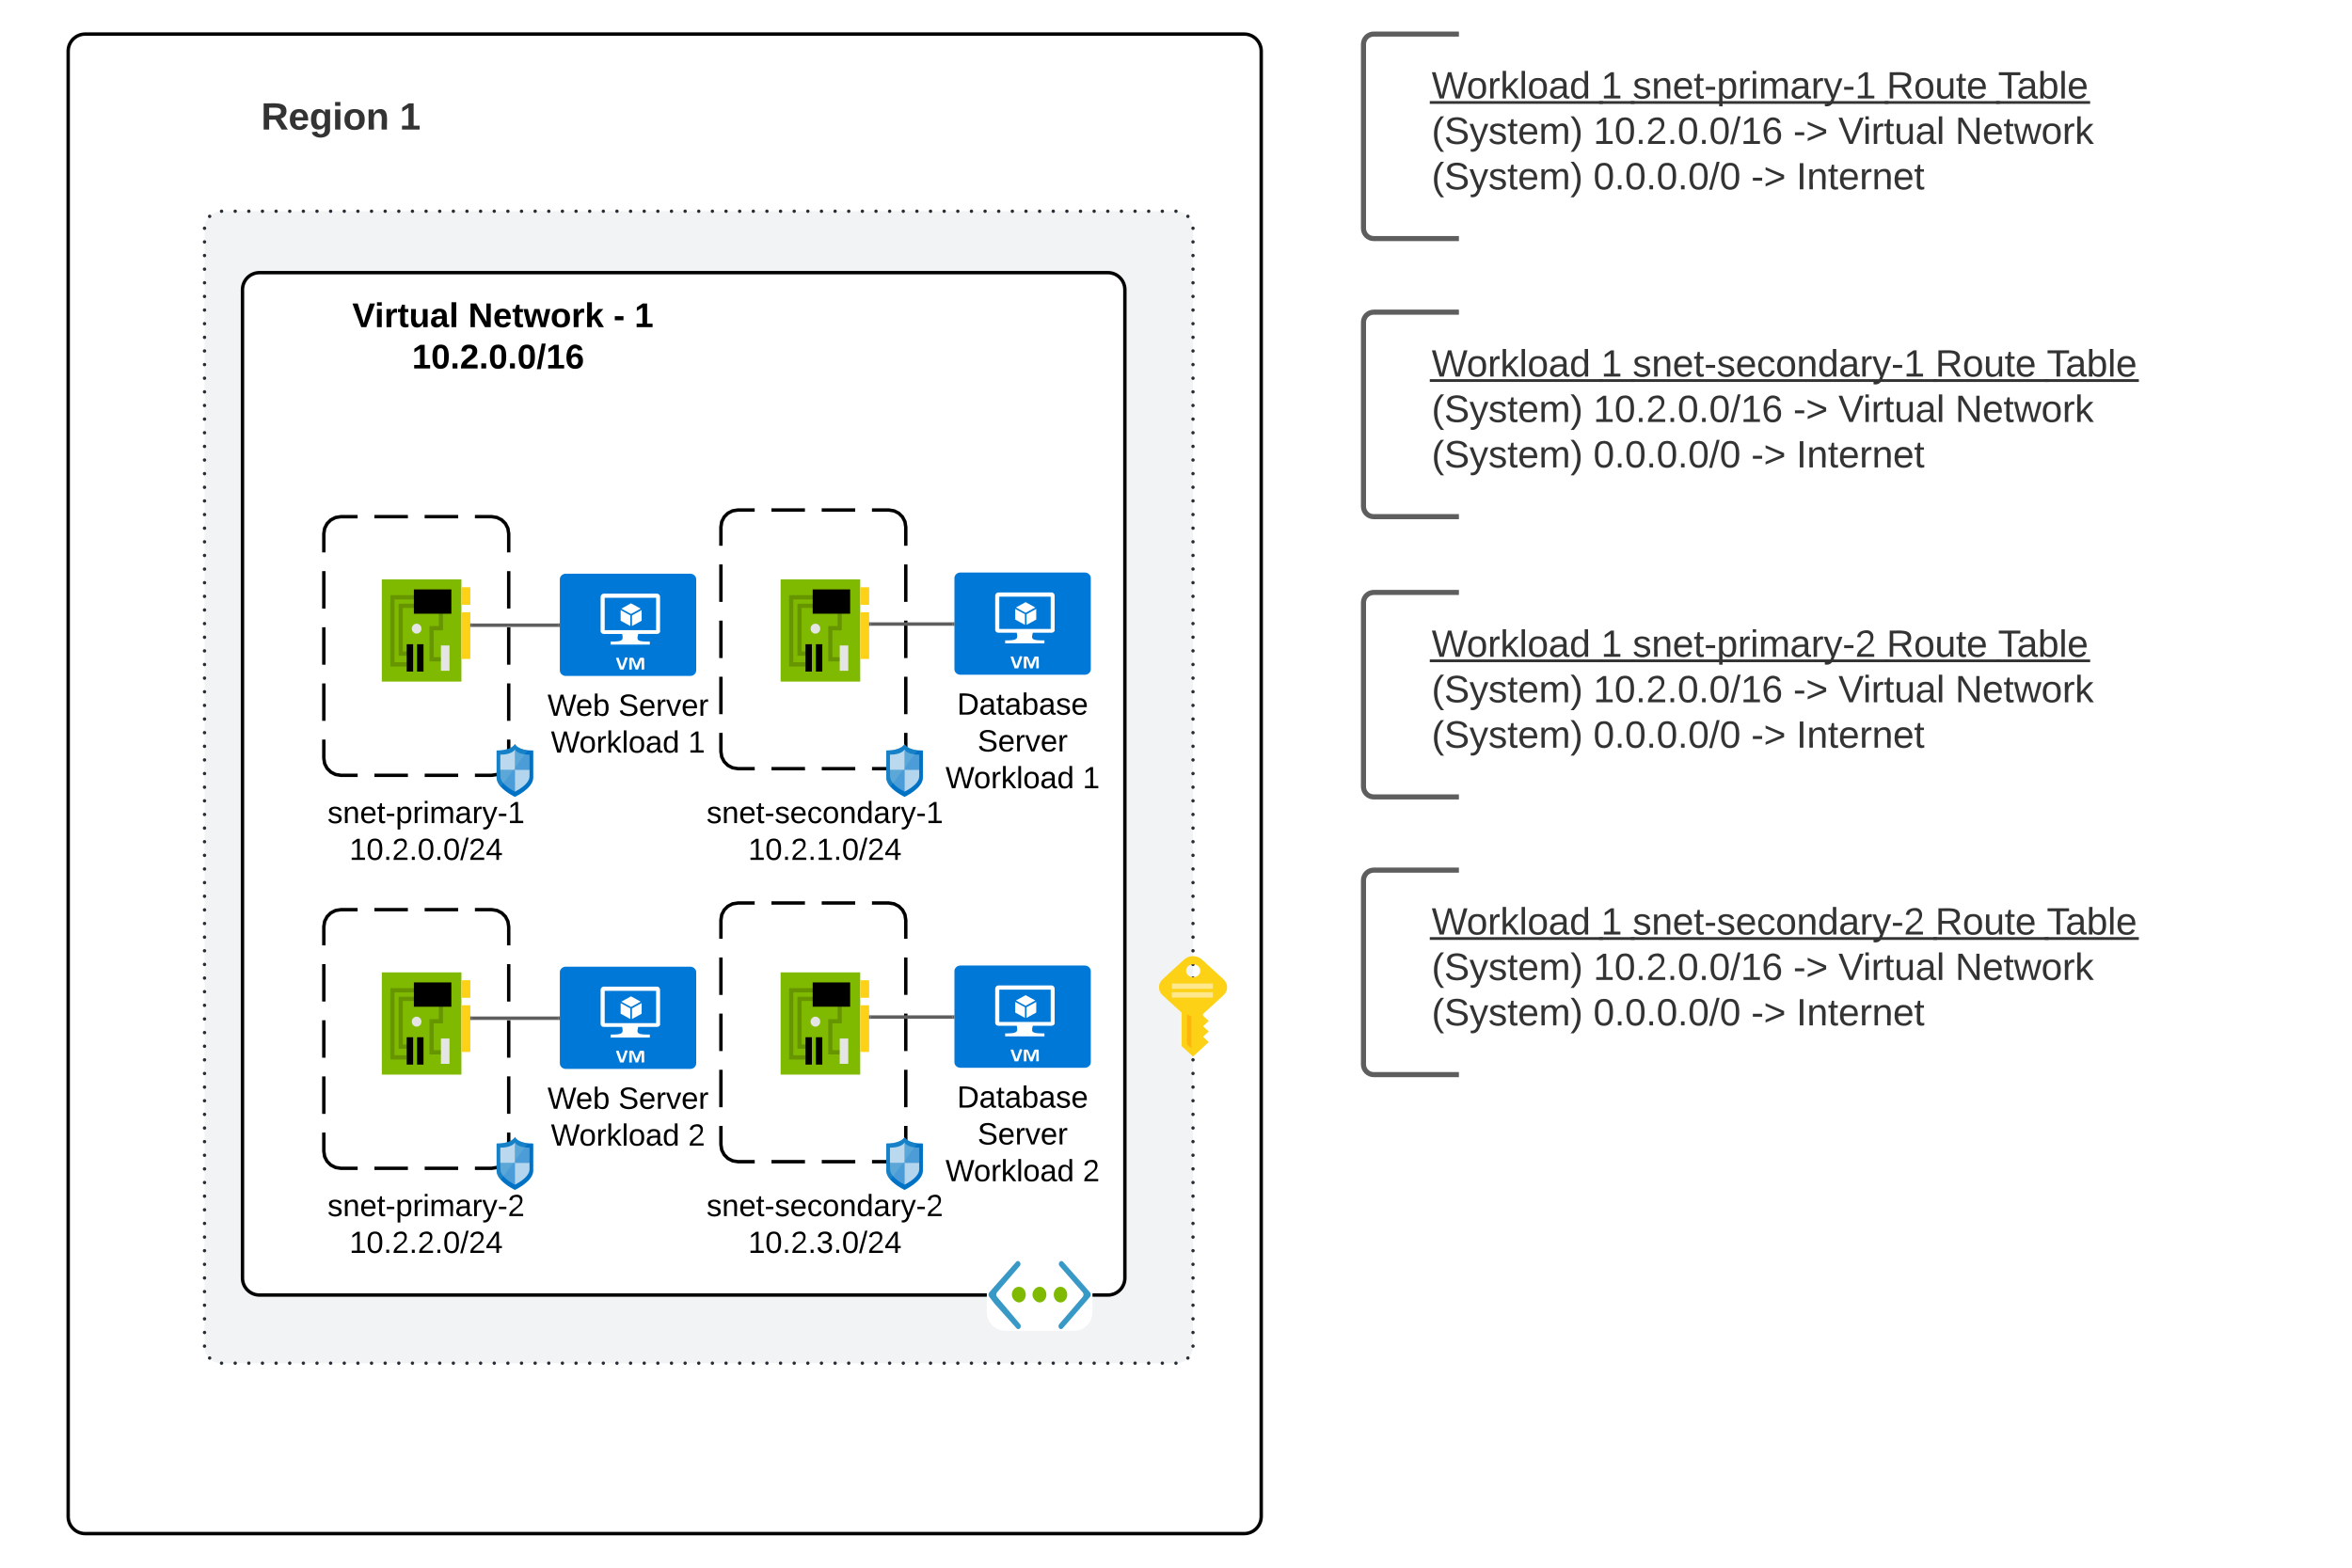 <svg xmlns="http://www.w3.org/2000/svg" xmlns:xlink="http://www.w3.org/1999/xlink" xmlns:lucid="lucid" width="1380" height="920"><g transform="translate(-1740 580)" lucid:page-tab-id="ZWjSORsTIgFM"><path d="M2540-554c0-3.3 2.7-6 6-6h548c3.3 0 6 2.7 6 6v108c0 3.3-2.7 6-6 6h-548c-3.3 0-6-2.7-6-6z" fill="#fff" fill-opacity="0"/><path d="M2596-560h-50c-3.3 0-6 2.7-6 6v108c0 3.3 2.7 6 6 6h50" stroke="#5e5e5e" stroke-width="3" fill="none"/><use xlink:href="#a" transform="matrix(1,0,0,1,2580,-555) translate(0 32.778)"/><use xlink:href="#b" transform="matrix(1,0,0,1,2580,-555) translate(99.383 32.778)"/><use xlink:href="#c" transform="matrix(1,0,0,1,2580,-555) translate(117.901 32.778)"/><use xlink:href="#d" transform="matrix(1,0,0,1,2580,-555) translate(266.914 32.778)"/><use xlink:href="#e" transform="matrix(1,0,0,1,2580,-555) translate(332.284 32.778)"/><use xlink:href="#f" transform="matrix(1,0,0,1,2580,-555) translate(0 59.444)"/><use xlink:href="#g" transform="matrix(1,0,0,1,2580,-555) translate(94.877 59.444)"/><use xlink:href="#h" transform="matrix(1,0,0,1,2580,-555) translate(212.16 59.444)"/><use xlink:href="#i" transform="matrix(1,0,0,1,2580,-555) translate(238.642 59.444)"/><use xlink:href="#j" transform="matrix(1,0,0,1,2580,-555) translate(307.16 59.444)"/><use xlink:href="#k" transform="matrix(1,0,0,1,2580,-555) translate(0 86.111)"/><use xlink:href="#l" transform="matrix(1,0,0,1,2580,-555) translate(94.877 86.111)"/><use xlink:href="#m" transform="matrix(1,0,0,1,2580,-555) translate(187.469 86.111)"/><use xlink:href="#n" transform="matrix(1,0,0,1,2580,-555) translate(213.951 86.111)"/><path d="M2540-390.8c0-3.33 2.7-6 6-6h548c3.3 0 6 2.67 6 6v108c0 3.3-2.7 6-6 6h-548c-3.3 0-6-2.7-6-6z" fill="#fff" fill-opacity="0"/><path d="M2596-396.8h-50c-3.3 0-6 2.67-6 6v108c0 3.3 2.7 6 6 6h50" stroke="#5e5e5e" stroke-width="3" fill="none"/><use xlink:href="#a" transform="matrix(1,0,0,1,2580,-391.811) translate(0 32.778)"/><use xlink:href="#b" transform="matrix(1,0,0,1,2580,-391.811) translate(99.383 32.778)"/><use xlink:href="#o" transform="matrix(1,0,0,1,2580,-391.811) translate(117.901 32.778)"/><use xlink:href="#d" transform="matrix(1,0,0,1,2580,-391.811) translate(295.494 32.778)"/><use xlink:href="#e" transform="matrix(1,0,0,1,2580,-391.811) translate(360.864 32.778)"/><use xlink:href="#f" transform="matrix(1,0,0,1,2580,-391.811) translate(0 59.444)"/><use xlink:href="#g" transform="matrix(1,0,0,1,2580,-391.811) translate(94.877 59.444)"/><use xlink:href="#h" transform="matrix(1,0,0,1,2580,-391.811) translate(212.16 59.444)"/><use xlink:href="#i" transform="matrix(1,0,0,1,2580,-391.811) translate(238.642 59.444)"/><use xlink:href="#j" transform="matrix(1,0,0,1,2580,-391.811) translate(307.16 59.444)"/><use xlink:href="#k" transform="matrix(1,0,0,1,2580,-391.811) translate(0 86.111)"/><use xlink:href="#l" transform="matrix(1,0,0,1,2580,-391.811) translate(94.877 86.111)"/><use xlink:href="#m" transform="matrix(1,0,0,1,2580,-391.811) translate(187.469 86.111)"/><use xlink:href="#n" transform="matrix(1,0,0,1,2580,-391.811) translate(213.951 86.111)"/><path d="M1780-550c0-5.52 4.48-10 10-10h680c5.52 0 10 4.48 10 10v860c0 5.52-4.48 10-10 10h-680c-5.52 0-10-4.48-10-10z" stroke="#000" stroke-width="2" fill="#fff"/><path d="M1860-446.04c0-5.53 4.48-10 10-10h560c5.52 0 10 4.47 10 10V210c0 5.52-4.48 10-10 10h-560c-5.52 0-10-4.48-10-10z" fill="#f2f3f5"/><path d="M1861-446.04c0 .55-.45 1-1 1s-1-.45-1-1c0-.56.45-1 1-1s1 .44 1 1zm3-7c0 .56-.44 1-1 1-.54 0-1-.44-1-1 0-.54.46-1 1-1 .56 0 1 .46 1 1zm7-3c0 .55-.45 1-1 1s-1-.45-1-1c0-.56.45-1 1-1s1 .44 1 1zm8 0c0 .55-.45 1-1 1s-1-.45-1-1c0-.56.45-1 1-1s1 .44 1 1zm8 0c0 .55-.45 1-1 1s-1-.45-1-1c0-.56.45-1 1-1s1 .44 1 1zm8 0c0 .55-.45 1-1 1s-1-.45-1-1c0-.56.45-1 1-1s1 .44 1 1zm8 0c0 .55-.45 1-1 1s-1-.45-1-1c0-.56.45-1 1-1s1 .44 1 1zm8 0c0 .55-.45 1-1 1s-1-.45-1-1c0-.56.45-1 1-1s1 .44 1 1zm8 0c0 .55-.45 1-1 1s-1-.45-1-1c0-.56.45-1 1-1s1 .44 1 1zm8 0c0 .55-.45 1-1 1s-1-.45-1-1c0-.56.45-1 1-1s1 .44 1 1zm8 0c0 .55-.45 1-1 1s-1-.45-1-1c0-.56.45-1 1-1s1 .44 1 1zm8 0c0 .55-.45 1-1 1s-1-.45-1-1c0-.56.45-1 1-1s1 .44 1 1zm8 0c0 .55-.45 1-1 1s-1-.45-1-1c0-.56.45-1 1-1s1 .44 1 1zm8 0c0 .55-.45 1-1 1s-1-.45-1-1c0-.56.45-1 1-1s1 .44 1 1zm8 0c0 .55-.45 1-1 1s-1-.45-1-1c0-.56.45-1 1-1s1 .44 1 1zm8 0c0 .55-.45 1-1 1s-1-.45-1-1c0-.56.45-1 1-1s1 .44 1 1zm8 0c0 .55-.45 1-1 1s-1-.45-1-1c0-.56.45-1 1-1s1 .44 1 1zm8 0c0 .55-.45 1-1 1s-1-.45-1-1c0-.56.45-1 1-1s1 .44 1 1zm8 0c0 .55-.45 1-1 1s-1-.45-1-1c0-.56.45-1 1-1s1 .44 1 1zm8 0c0 .55-.45 1-1 1s-1-.45-1-1c0-.56.45-1 1-1s1 .44 1 1zm8 0c0 .55-.45 1-1 1s-1-.45-1-1c0-.56.45-1 1-1s1 .44 1 1zm8 0c0 .55-.45 1-1 1s-1-.45-1-1c0-.56.45-1 1-1s1 .44 1 1zm8 0c0 .55-.45 1-1 1s-1-.45-1-1c0-.56.45-1 1-1s1 .44 1 1zm8 0c0 .55-.45 1-1 1s-1-.45-1-1c0-.56.45-1 1-1s1 .44 1 1zm8 0c0 .55-.45 1-1 1s-1-.45-1-1c0-.56.45-1 1-1s1 .44 1 1zm8 0c0 .55-.45 1-1 1s-1-.45-1-1c0-.56.45-1 1-1s1 .44 1 1zm8 0c0 .55-.45 1-1 1s-1-.45-1-1c0-.56.45-1 1-1s1 .44 1 1zm8 0c0 .55-.45 1-1 1s-1-.45-1-1c0-.56.45-1 1-1s1 .44 1 1zm8 0c0 .55-.45 1-1 1s-1-.45-1-1c0-.56.45-1 1-1s1 .44 1 1zm8 0c0 .55-.45 1-1 1s-1-.45-1-1c0-.56.45-1 1-1s1 .44 1 1zm8 0c0 .55-.45 1-1 1s-1-.45-1-1c0-.56.45-1 1-1s1 .44 1 1zm8 0c0 .55-.45 1-1 1s-1-.45-1-1c0-.56.45-1 1-1s1 .44 1 1zm8 0c0 .55-.45 1-1 1s-1-.45-1-1c0-.56.45-1 1-1s1 .44 1 1zm8 0c0 .55-.45 1-1 1s-1-.45-1-1c0-.56.45-1 1-1s1 .44 1 1zm8 0c0 .55-.45 1-1 1s-1-.45-1-1c0-.56.45-1 1-1s1 .44 1 1zm8 0c0 .55-.45 1-1 1s-1-.45-1-1c0-.56.45-1 1-1s1 .44 1 1zm8 0c0 .55-.45 1-1 1s-1-.45-1-1c0-.56.45-1 1-1s1 .44 1 1zm8 0c0 .55-.45 1-1 1s-1-.45-1-1c0-.56.45-1 1-1s1 .44 1 1zm8 0c0 .55-.45 1-1 1s-1-.45-1-1c0-.56.45-1 1-1s1 .44 1 1zm8 0c0 .55-.45 1-1 1s-1-.45-1-1c0-.56.45-1 1-1s1 .44 1 1zm8 0c0 .55-.45 1-1 1s-1-.45-1-1c0-.56.45-1 1-1s1 .44 1 1zm8 0c0 .55-.45 1-1 1s-1-.45-1-1c0-.56.45-1 1-1s1 .44 1 1zm8 0c0 .55-.45 1-1 1s-1-.45-1-1c0-.56.45-1 1-1s1 .44 1 1zm8 0c0 .55-.45 1-1 1s-1-.45-1-1c0-.56.45-1 1-1s1 .44 1 1zm8 0c0 .55-.45 1-1 1s-1-.45-1-1c0-.56.45-1 1-1s1 .44 1 1zm8 0c0 .55-.45 1-1 1s-1-.45-1-1c0-.56.45-1 1-1s1 .44 1 1zm8 0c0 .55-.45 1-1 1s-1-.45-1-1c0-.56.45-1 1-1s1 .44 1 1zm8 0c0 .55-.45 1-1 1s-1-.45-1-1c0-.56.45-1 1-1s1 .44 1 1zm8 0c0 .55-.45 1-1 1s-1-.45-1-1c0-.56.45-1 1-1s1 .44 1 1zm8 0c0 .55-.45 1-1 1s-1-.45-1-1c0-.56.45-1 1-1s1 .44 1 1zm8 0c0 .55-.45 1-1 1s-1-.45-1-1c0-.56.45-1 1-1s1 .44 1 1zm8 0c0 .55-.45 1-1 1s-1-.45-1-1c0-.56.45-1 1-1s1 .44 1 1zm8 0c0 .55-.45 1-1 1s-1-.45-1-1c0-.56.45-1 1-1s1 .44 1 1zm8 0c0 .55-.45 1-1 1s-1-.45-1-1c0-.56.45-1 1-1s1 .44 1 1zm8 0c0 .55-.45 1-1 1s-1-.45-1-1c0-.56.45-1 1-1s1 .44 1 1zm8 0c0 .55-.45 1-1 1s-1-.45-1-1c0-.56.45-1 1-1s1 .44 1 1zm8 0c0 .55-.45 1-1 1s-1-.45-1-1c0-.56.45-1 1-1s1 .44 1 1zm8 0c0 .55-.45 1-1 1s-1-.45-1-1c0-.56.45-1 1-1s1 .44 1 1zm8 0c0 .55-.45 1-1 1s-1-.45-1-1c0-.56.45-1 1-1s1 .44 1 1zm8 0c0 .55-.45 1-1 1s-1-.45-1-1c0-.56.45-1 1-1s1 .44 1 1zm8 0c0 .55-.45 1-1 1s-1-.45-1-1c0-.56.45-1 1-1s1 .44 1 1zm8 0c0 .55-.45 1-1 1s-1-.45-1-1c0-.56.45-1 1-1s1 .44 1 1zm8 0c0 .55-.45 1-1 1s-1-.45-1-1c0-.56.45-1 1-1s1 .44 1 1zm8 0c0 .55-.45 1-1 1s-1-.45-1-1c0-.56.45-1 1-1s1 .44 1 1zm8 0c0 .55-.45 1-1 1s-1-.45-1-1c0-.56.45-1 1-1s1 .44 1 1zm8 0c0 .55-.45 1-1 1s-1-.45-1-1c0-.56.45-1 1-1s1 .44 1 1zm8 0c0 .55-.45 1-1 1s-1-.45-1-1c0-.56.45-1 1-1s1 .44 1 1zm8 0c0 .55-.45 1-1 1s-1-.45-1-1c0-.56.45-1 1-1s1 .44 1 1zm8 0c0 .55-.45 1-1 1s-1-.45-1-1c0-.56.45-1 1-1s1 .44 1 1zm8 0c0 .55-.45 1-1 1s-1-.45-1-1c0-.56.45-1 1-1s1 .44 1 1zm8 0c0 .55-.45 1-1 1s-1-.45-1-1c0-.56.45-1 1-1s1 .44 1 1zm8 0c0 .55-.45 1-1 1s-1-.45-1-1c0-.56.45-1 1-1s1 .44 1 1zm8 0c0 .55-.45 1-1 1s-1-.45-1-1c0-.56.45-1 1-1s1 .44 1 1zm7 3c0 .56-.46 1-1 1-.56 0-1-.44-1-1 0-.54.44-1 1-1 .54 0 1 .46 1 1zm3 7c0 .55-.45 1-1 1s-1-.45-1-1c0-.56.45-1 1-1s1 .44 1 1zm0 8c0 .55-.45 1-1 1s-1-.45-1-1 .45-1 1-1 1 .45 1 1zm0 8c0 .55-.45 1-1 1s-1-.45-1-1 .45-1 1-1 1 .45 1 1zm0 8c0 .55-.45 1-1 1s-1-.45-1-1 .45-1 1-1 1 .45 1 1zm0 8c0 .55-.45 1-1 1s-1-.45-1-1 .45-1 1-1 1 .45 1 1zm0 8c0 .55-.45 1-1 1s-1-.45-1-1 .45-1 1-1 1 .45 1 1zm0 8c0 .55-.45 1-1 1s-1-.45-1-1 .45-1 1-1 1 .45 1 1zm0 8c0 .55-.45 1-1 1s-1-.45-1-1 .45-1 1-1 1 .45 1 1zm0 8c0 .55-.45 1-1 1s-1-.45-1-1 .45-1 1-1 1 .45 1 1zm0 8c0 .55-.45 1-1 1s-1-.45-1-1 .45-1 1-1 1 .45 1 1zm0 8c0 .55-.45 1-1 1s-1-.45-1-1 .45-1 1-1 1 .45 1 1zm0 8c0 .56-.45 1-1 1s-1-.44-1-1c0-.55.45-1 1-1s1 .45 1 1zm0 8c0 .56-.45 1-1 1s-1-.44-1-1c0-.55.45-1 1-1s1 .45 1 1zm0 8c0 .56-.45 1-1 1s-1-.44-1-1c0-.55.45-1 1-1s1 .45 1 1zm0 8c0 .56-.45 1-1 1s-1-.44-1-1c0-.55.45-1 1-1s1 .45 1 1zm0 8c0 .56-.45 1-1 1s-1-.44-1-1c0-.55.45-1 1-1s1 .45 1 1zm0 8c0 .56-.45 1-1 1s-1-.44-1-1c0-.55.45-1 1-1s1 .45 1 1zm0 8c0 .56-.45 1-1 1s-1-.44-1-1c0-.55.45-1 1-1s1 .45 1 1zm0 8c0 .56-.45 1-1 1s-1-.44-1-1c0-.55.45-1 1-1s1 .45 1 1zm0 8c0 .56-.45 1-1 1s-1-.44-1-1c0-.55.45-1 1-1s1 .45 1 1zm0 8c0 .56-.45 1-1 1s-1-.44-1-1c0-.54.45-1 1-1s1 .46 1 1zm0 8c0 .56-.45 1-1 1s-1-.44-1-1c0-.54.45-1 1-1s1 .46 1 1zm0 8c0 .56-.45 1-1 1s-1-.44-1-1c0-.54.45-1 1-1s1 .46 1 1zm0 8c0 .56-.45 1-1 1s-1-.44-1-1c0-.54.45-1 1-1s1 .46 1 1zm0 8c0 .56-.45 1-1 1s-1-.44-1-1c0-.54.45-1 1-1s1 .46 1 1zm0 8c0 .56-.45 1-1 1s-1-.44-1-1c0-.54.45-1 1-1s1 .46 1 1zm0 8c0 .56-.45 1-1 1s-1-.44-1-1c0-.54.45-1 1-1s1 .46 1 1zm0 8c0 .56-.45 1-1 1s-1-.44-1-1c0-.54.45-1 1-1s1 .46 1 1zm0 8c0 .56-.45 1-1 1s-1-.44-1-1c0-.54.45-1 1-1s1 .46 1 1zm0 8c0 .56-.45 1-1 1s-1-.44-1-1c0-.54.45-1 1-1s1 .46 1 1zm0 8c0 .56-.45 1-1 1s-1-.44-1-1c0-.54.45-1 1-1s1 .46 1 1zm0 8c0 .57-.45 1-1 1s-1-.43-1-1c0-.54.45-1 1-1s1 .46 1 1zm0 8c0 .57-.45 1-1 1s-1-.43-1-1c0-.54.45-1 1-1s1 .46 1 1zm0 8c0 .57-.45 1-1 1s-1-.43-1-1c0-.54.45-1 1-1s1 .46 1 1zm0 8c0 .57-.45 1-1 1s-1-.43-1-1c0-.54.45-1 1-1s1 .46 1 1zm0 8.02c0 .55-.45 1-1 1s-1-.45-1-1c0-.56.45-1 1-1s1 .44 1 1zm0 8c0 .55-.45 1-1 1s-1-.45-1-1c0-.56.45-1 1-1s1 .44 1 1zm0 8c0 .55-.45 1-1 1s-1-.45-1-1c0-.56.45-1 1-1s1 .44 1 1zm0 8c0 .55-.45 1-1 1s-1-.45-1-1c0-.56.45-1 1-1s1 .44 1 1zm0 8c0 .55-.45 1-1 1s-1-.45-1-1 .45-1 1-1 1 .45 1 1zm0 8c0 .55-.45 1-1 1s-1-.45-1-1 .45-1 1-1 1 .45 1 1zm0 8c0 .55-.45 1-1 1s-1-.45-1-1 .45-1 1-1 1 .45 1 1zm0 8c0 .55-.45 1-1 1s-1-.45-1-1 .45-1 1-1 1 .45 1 1zm0 8c0 .55-.45 1-1 1s-1-.45-1-1 .45-1 1-1 1 .45 1 1zm0 8c0 .55-.45 1-1 1s-1-.45-1-1 .45-1 1-1 1 .45 1 1zm0 8c0 .55-.45 1-1 1s-1-.45-1-1 .45-1 1-1 1 .45 1 1zm0 8c0 .55-.45 1-1 1s-1-.45-1-1 .45-1 1-1 1 .45 1 1zm0 8c0 .55-.45 1-1 1s-1-.45-1-1 .45-1 1-1 1 .45 1 1zm0 8c0 .55-.45 1-1 1s-1-.45-1-1 .45-1 1-1 1 .45 1 1zm0 8c0 .55-.45 1-1 1s-1-.45-1-1 .45-1 1-1 1 .45 1 1zm0 8c0 .56-.45 1-1 1s-1-.44-1-1c0-.55.45-1 1-1s1 .45 1 1zm0 8c0 .56-.45 1-1 1s-1-.44-1-1c0-.55.45-1 1-1s1 .45 1 1zm0 8c0 .56-.45 1-1 1s-1-.44-1-1c0-.55.45-1 1-1s1 .45 1 1zm0 8c0 .56-.45 1-1 1s-1-.44-1-1c0-.55.45-1 1-1s1 .45 1 1zm0 8c0 .56-.45 1-1 1s-1-.44-1-1c0-.55.45-1 1-1s1 .45 1 1zm0 8c0 .56-.45 1-1 1s-1-.44-1-1c0-.55.45-1 1-1s1 .45 1 1zm0 8c0 .56-.45 1-1 1s-1-.44-1-1c0-.55.45-1 1-1s1 .45 1 1zm0 8c0 .56-.45 1-1 1s-1-.44-1-1c0-.55.45-1 1-1s1 .45 1 1zm0 8c0 .56-.45 1-1 1s-1-.44-1-1c0-.54.45-1 1-1s1 .46 1 1zm0 8c0 .56-.45 1-1 1s-1-.44-1-1c0-.54.45-1 1-1s1 .46 1 1zm0 8c0 .56-.45 1-1 1s-1-.44-1-1c0-.54.45-1 1-1s1 .46 1 1zm0 8c0 .56-.45 1-1 1s-1-.44-1-1c0-.54.45-1 1-1s1 .46 1 1zm0 8c0 .56-.45 1-1 1s-1-.44-1-1c0-.54.45-1 1-1s1 .46 1 1zm0 8c0 .56-.45 1-1 1s-1-.44-1-1c0-.54.45-1 1-1s1 .46 1 1zm0 8c0 .56-.45 1-1 1s-1-.44-1-1c0-.54.45-1 1-1s1 .46 1 1zm0 8c0 .56-.45 1-1 1s-1-.44-1-1c0-.54.45-1 1-1s1 .46 1 1zm0 8c0 .56-.45 1-1 1s-1-.44-1-1c0-.54.45-1 1-1s1 .46 1 1zm0 8c0 .56-.45 1-1 1s-1-.44-1-1c0-.54.45-1 1-1s1 .46 1 1zm0 8c0 .56-.45 1-1 1s-1-.44-1-1c0-.54.45-1 1-1s1 .46 1 1zm0 8c0 .57-.45 1-1 1s-1-.43-1-1c0-.54.45-1 1-1s1 .46 1 1zm0 8c0 .57-.45 1-1 1s-1-.43-1-1c0-.54.45-1 1-1s1 .46 1 1zm0 8c0 .57-.45 1-1 1s-1-.43-1-1c0-.54.45-1 1-1s1 .46 1 1zm0 8c0 .57-.45 1-1 1s-1-.43-1-1c0-.54.45-1 1-1s1 .46 1 1zm0 8.02c0 .55-.45 1-1 1s-1-.45-1-1c0-.56.45-1 1-1s1 .44 1 1zm0 8c0 .55-.45 1-1 1s-1-.45-1-1c0-.56.45-1 1-1s1 .44 1 1zm0 8c0 .55-.45 1-1 1s-1-.45-1-1c0-.56.45-1 1-1s1 .44 1 1zm0 8c0 .55-.45 1-1 1s-1-.45-1-1c0-.56.45-1 1-1s1 .44 1 1zm0 8c0 .55-.45 1-1 1s-1-.45-1-1 .45-1 1-1 1 .45 1 1zm0 8c0 .55-.45 1-1 1s-1-.45-1-1 .45-1 1-1 1 .45 1 1zm0 8c0 .55-.45 1-1 1s-1-.45-1-1 .45-1 1-1 1 .45 1 1zm0 8c0 .55-.45 1-1 1s-1-.45-1-1 .45-1 1-1 1 .45 1 1zm0 8c0 .55-.45 1-1 1s-1-.45-1-1 .45-1 1-1 1 .45 1 1zm0 8c0 .55-.45 1-1 1s-1-.45-1-1 .45-1 1-1 1 .45 1 1zm-3 7c0 .54-.46 1-1 1-.56 0-1-.46-1-1 0-.56.44-1 1-1 .54 0 1 .44 1 1zm-7 3c0 .55-.45 1-1 1s-1-.45-1-1 .45-1 1-1 1 .45 1 1zm-8 0c0 .55-.45 1-1 1s-1-.45-1-1 .45-1 1-1 1 .45 1 1zm-8 0c0 .55-.45 1-1 1s-1-.45-1-1 .45-1 1-1 1 .45 1 1zm-8 0c0 .55-.45 1-1 1s-1-.45-1-1 .45-1 1-1 1 .45 1 1zm-8 0c0 .55-.45 1-1 1s-1-.45-1-1 .45-1 1-1 1 .45 1 1zm-8 0c0 .55-.45 1-1 1s-1-.45-1-1 .45-1 1-1 1 .45 1 1zm-8 0c0 .55-.45 1-1 1s-1-.45-1-1 .45-1 1-1 1 .45 1 1zm-8 0c0 .55-.45 1-1 1s-1-.45-1-1 .45-1 1-1 1 .45 1 1zm-8 0c0 .55-.45 1-1 1s-1-.45-1-1 .45-1 1-1 1 .45 1 1zm-8 0c0 .55-.45 1-1 1s-1-.45-1-1 .45-1 1-1 1 .45 1 1zm-8 0c0 .55-.45 1-1 1s-1-.45-1-1 .45-1 1-1 1 .45 1 1zm-8 0c0 .55-.45 1-1 1s-1-.45-1-1 .45-1 1-1 1 .45 1 1zm-8 0c0 .55-.45 1-1 1s-1-.45-1-1 .45-1 1-1 1 .45 1 1zm-8 0c0 .55-.45 1-1 1s-1-.45-1-1 .45-1 1-1 1 .45 1 1zm-8 0c0 .55-.45 1-1 1s-1-.45-1-1 .45-1 1-1 1 .45 1 1zm-8 0c0 .55-.45 1-1 1s-1-.45-1-1 .45-1 1-1 1 .45 1 1zm-8 0c0 .55-.45 1-1 1s-1-.45-1-1 .45-1 1-1 1 .45 1 1zm-8 0c0 .55-.45 1-1 1s-1-.45-1-1 .45-1 1-1 1 .45 1 1zm-8 0c0 .55-.45 1-1 1s-1-.45-1-1 .45-1 1-1 1 .45 1 1zm-8 0c0 .55-.45 1-1 1s-1-.45-1-1 .45-1 1-1 1 .45 1 1zm-8 0c0 .55-.45 1-1 1s-1-.45-1-1 .45-1 1-1 1 .45 1 1zm-8 0c0 .55-.45 1-1 1s-1-.45-1-1 .45-1 1-1 1 .45 1 1zm-8 0c0 .55-.45 1-1 1s-1-.45-1-1 .45-1 1-1 1 .45 1 1zm-8 0c0 .55-.45 1-1 1s-1-.45-1-1 .45-1 1-1 1 .45 1 1zm-8 0c0 .55-.45 1-1 1s-1-.45-1-1 .45-1 1-1 1 .45 1 1zm-8 0c0 .55-.45 1-1 1s-1-.45-1-1 .45-1 1-1 1 .45 1 1zm-8 0c0 .55-.45 1-1 1s-1-.45-1-1 .45-1 1-1 1 .45 1 1zm-8 0c0 .55-.45 1-1 1s-1-.45-1-1 .45-1 1-1 1 .45 1 1zm-8 0c0 .55-.45 1-1 1s-1-.45-1-1 .45-1 1-1 1 .45 1 1zm-8 0c0 .55-.45 1-1 1s-1-.45-1-1 .45-1 1-1 1 .45 1 1zm-8 0c0 .55-.45 1-1 1s-1-.45-1-1 .45-1 1-1 1 .45 1 1zm-8 0c0 .55-.45 1-1 1s-1-.45-1-1 .45-1 1-1 1 .45 1 1zm-8 0c0 .55-.45 1-1 1s-1-.45-1-1 .45-1 1-1 1 .45 1 1zm-8 0c0 .55-.45 1-1 1s-1-.45-1-1 .45-1 1-1 1 .45 1 1zm-8 0c0 .55-.45 1-1 1s-1-.45-1-1 .45-1 1-1 1 .45 1 1zm-8 0c0 .55-.45 1-1 1s-1-.45-1-1 .45-1 1-1 1 .45 1 1zm-8 0c0 .55-.45 1-1 1s-1-.45-1-1 .45-1 1-1 1 .45 1 1zm-8 0c0 .55-.45 1-1 1s-1-.45-1-1 .45-1 1-1 1 .45 1 1zm-8 0c0 .55-.45 1-1 1s-1-.45-1-1 .45-1 1-1 1 .45 1 1zm-8 0c0 .55-.45 1-1 1s-1-.45-1-1 .45-1 1-1 1 .45 1 1zm-8 0c0 .55-.45 1-1 1s-1-.45-1-1 .45-1 1-1 1 .45 1 1zm-8 0c0 .55-.45 1-1 1s-1-.45-1-1 .45-1 1-1 1 .45 1 1zm-8 0c0 .55-.45 1-1 1s-1-.45-1-1 .45-1 1-1 1 .45 1 1zm-8 0c0 .55-.45 1-1 1s-1-.45-1-1 .45-1 1-1 1 .45 1 1zm-8 0c0 .55-.45 1-1 1s-1-.45-1-1 .45-1 1-1 1 .45 1 1zm-8 0c0 .55-.45 1-1 1s-1-.45-1-1 .45-1 1-1 1 .45 1 1zm-8 0c0 .55-.45 1-1 1s-1-.45-1-1 .45-1 1-1 1 .45 1 1zm-8 0c0 .55-.45 1-1 1s-1-.45-1-1 .45-1 1-1 1 .45 1 1zm-8 0c0 .55-.45 1-1 1s-1-.45-1-1 .45-1 1-1 1 .45 1 1zm-8 0c0 .55-.45 1-1 1s-1-.45-1-1 .45-1 1-1 1 .45 1 1zm-8 0c0 .55-.45 1-1 1s-1-.45-1-1 .45-1 1-1 1 .45 1 1zm-8 0c0 .55-.45 1-1 1s-1-.45-1-1 .45-1 1-1 1 .45 1 1zm-8 0c0 .55-.45 1-1 1s-1-.45-1-1 .45-1 1-1 1 .45 1 1zm-8 0c0 .55-.45 1-1 1s-1-.45-1-1 .45-1 1-1 1 .45 1 1zm-8 0c0 .55-.45 1-1 1s-1-.45-1-1 .45-1 1-1 1 .45 1 1zm-8 0c0 .55-.45 1-1 1s-1-.45-1-1 .45-1 1-1 1 .45 1 1zm-8 0c0 .55-.45 1-1 1s-1-.45-1-1 .45-1 1-1 1 .45 1 1zm-8 0c0 .55-.45 1-1 1s-1-.45-1-1 .45-1 1-1 1 .45 1 1zm-8 0c0 .55-.45 1-1 1s-1-.45-1-1 .45-1 1-1 1 .45 1 1zm-8 0c0 .55-.45 1-1 1s-1-.45-1-1 .45-1 1-1 1 .45 1 1zm-8 0c0 .55-.45 1-1 1s-1-.45-1-1 .45-1 1-1 1 .45 1 1zm-8 0c0 .55-.45 1-1 1s-1-.45-1-1 .45-1 1-1 1 .45 1 1zm-8 0c0 .55-.45 1-1 1s-1-.45-1-1 .45-1 1-1 1 .45 1 1zm-8 0c0 .55-.45 1-1 1s-1-.45-1-1 .45-1 1-1 1 .45 1 1zm-8 0c0 .55-.45 1-1 1s-1-.45-1-1 .45-1 1-1 1 .45 1 1zm-8 0c0 .55-.45 1-1 1s-1-.45-1-1 .45-1 1-1 1 .45 1 1zm-8 0c0 .55-.45 1-1 1s-1-.45-1-1 .45-1 1-1 1 .45 1 1zm-8 0c0 .55-.45 1-1 1s-1-.45-1-1 .45-1 1-1 1 .45 1 1zm-8 0c0 .55-.45 1-1 1s-1-.45-1-1 .45-1 1-1 1 .45 1 1zm-8 0c0 .55-.45 1-1 1s-1-.45-1-1 .45-1 1-1 1 .45 1 1zm-8 0c0 .55-.45 1-1 1s-1-.45-1-1 .45-1 1-1 1 .45 1 1zm-7-3c0 .54-.44 1-1 1-.54 0-1-.46-1-1 0-.56.46-1 1-1 .56 0 1 .44 1 1zm-3-7c0 .55-.45 1-1 1s-1-.45-1-1 .45-1 1-1 1 .45 1 1zm0-8c0 .55-.45 1-1 1s-1-.45-1-1 .45-1 1-1 1 .45 1 1zm0-8c0 .55-.45 1-1 1s-1-.45-1-1 .45-1 1-1 1 .45 1 1zm0-8c0 .55-.45 1-1 1s-1-.45-1-1 .45-1 1-1 1 .45 1 1zm0-8c0 .55-.45 1-1 1s-1-.45-1-1 .45-1 1-1 1 .45 1 1zm0-8c0 .55-.45 1-1 1s-1-.45-1-1 .45-1 1-1 1 .45 1 1zm0-8c0 .55-.45 1-1 1s-1-.45-1-1c0-.56.45-1 1-1s1 .44 1 1zm0-8c0 .55-.45 1-1 1s-1-.45-1-1c0-.56.45-1 1-1s1 .44 1 1zm0-8c0 .55-.45 1-1 1s-1-.45-1-1c0-.56.45-1 1-1s1 .44 1 1zm0-8c0 .55-.45 1-1 1s-1-.45-1-1c0-.56.45-1 1-1s1 .44 1 1zm0-8c0 .55-.45 1-1 1s-1-.45-1-1c0-.56.45-1 1-1s1 .44 1 1zm0-8c0 .55-.45 1-1 1s-1-.45-1-1c0-.56.45-1 1-1s1 .44 1 1zm0-8c0 .55-.45 1-1 1s-1-.45-1-1c0-.56.45-1 1-1s1 .44 1 1zm0-8c0 .55-.45 1-1 1s-1-.45-1-1c0-.56.45-1 1-1s1 .44 1 1zm0-8c0 .54-.45 1-1 1s-1-.46-1-1c0-.56.45-1 1-1s1 .44 1 1zm0-8c0 .54-.45 1-1 1s-1-.46-1-1c0-.56.45-1 1-1s1 .44 1 1zm0-8c0 .54-.45 1-1 1s-1-.46-1-1c0-.56.45-1 1-1s1 .44 1 1zm0-8c0 .54-.45 1-1 1s-1-.46-1-1c0-.56.45-1 1-1s1 .44 1 1zm0-8c0 .54-.45 1-1 1s-1-.46-1-1c0-.56.45-1 1-1s1 .44 1 1zm0-8c0 .54-.45 1-1 1s-1-.46-1-1c0-.56.45-1 1-1s1 .44 1 1zm0-8c0 .54-.45 1-1 1s-1-.46-1-1c0-.56.45-1 1-1s1 .44 1 1zm0-8c0 .54-.45 1-1 1s-1-.46-1-1c0-.56.45-1 1-1s1 .44 1 1zm0-8c0 .54-.45 1-1 1s-1-.46-1-1c0-.56.45-1 1-1s1 .44 1 1zm0-8c0 .54-.45 1-1 1s-1-.46-1-1c0-.56.45-1 1-1s1 .44 1 1zm0-8c0 .54-.45 1-1 1s-1-.46-1-1c0-.56.45-1 1-1s1 .44 1 1zm0-8c0 .54-.45 1-1 1s-1-.46-1-1c0-.57.45-1 1-1s1 .43 1 1zm0-8c0 .54-.45 1-1 1s-1-.46-1-1c0-.57.45-1 1-1s1 .43 1 1zm0-8c0 .54-.45 1-1 1s-1-.46-1-1c0-.57.45-1 1-1s1 .43 1 1zm0-8c0 .54-.45 1-1 1s-1-.46-1-1c0-.57.45-1 1-1s1 .43 1 1zm0-8.02c0 .56-.45 1-1 1s-1-.44-1-1c0-.55.45-1 1-1s1 .45 1 1zm0-8c0 .56-.45 1-1 1s-1-.44-1-1c0-.55.45-1 1-1s1 .45 1 1zm0-8c0 .56-.45 1-1 1s-1-.44-1-1c0-.55.45-1 1-1s1 .45 1 1zm0-8c0 .56-.45 1-1 1s-1-.44-1-1c0-.55.45-1 1-1s1 .45 1 1zm0-8c0 .55-.45 1-1 1s-1-.45-1-1 .45-1 1-1 1 .45 1 1zm0-8c0 .55-.45 1-1 1s-1-.45-1-1 .45-1 1-1 1 .45 1 1zm0-8c0 .55-.45 1-1 1s-1-.45-1-1 .45-1 1-1 1 .45 1 1zm0-8c0 .55-.45 1-1 1s-1-.45-1-1 .45-1 1-1 1 .45 1 1zm0-8c0 .55-.45 1-1 1s-1-.45-1-1 .45-1 1-1 1 .45 1 1zm0-8c0 .55-.45 1-1 1s-1-.45-1-1 .45-1 1-1 1 .45 1 1zm0-8c0 .55-.45 1-1 1s-1-.45-1-1 .45-1 1-1 1 .45 1 1zm0-8c0 .55-.45 1-1 1s-1-.45-1-1 .45-1 1-1 1 .45 1 1zm0-8c0 .55-.45 1-1 1s-1-.45-1-1 .45-1 1-1 1 .45 1 1zm0-8c0 .55-.45 1-1 1s-1-.45-1-1 .45-1 1-1 1 .45 1 1zm0-8c0 .55-.45 1-1 1s-1-.45-1-1 .45-1 1-1 1 .45 1 1zm0-8c0 .55-.45 1-1 1s-1-.45-1-1c0-.56.45-1 1-1s1 .44 1 1zm0-8c0 .55-.45 1-1 1s-1-.45-1-1c0-.56.45-1 1-1s1 .44 1 1zm0-8c0 .55-.45 1-1 1s-1-.45-1-1c0-.56.45-1 1-1s1 .44 1 1zm0-8c0 .55-.45 1-1 1s-1-.45-1-1c0-.56.45-1 1-1s1 .44 1 1zm0-8c0 .55-.45 1-1 1s-1-.45-1-1c0-.56.45-1 1-1s1 .44 1 1zm0-8c0 .55-.45 1-1 1s-1-.45-1-1c0-.56.45-1 1-1s1 .44 1 1zm0-8c0 .55-.45 1-1 1s-1-.45-1-1c0-.56.45-1 1-1s1 .44 1 1zm0-8c0 .55-.45 1-1 1s-1-.45-1-1c0-.56.45-1 1-1s1 .44 1 1zm0-8c0 .54-.45 1-1 1s-1-.46-1-1c0-.56.45-1 1-1s1 .44 1 1zm0-8c0 .54-.45 1-1 1s-1-.46-1-1c0-.56.45-1 1-1s1 .44 1 1zm0-8c0 .54-.45 1-1 1s-1-.46-1-1c0-.56.45-1 1-1s1 .44 1 1zm0-8c0 .54-.45 1-1 1s-1-.46-1-1c0-.56.45-1 1-1s1 .44 1 1zm0-8c0 .54-.45 1-1 1s-1-.46-1-1c0-.56.45-1 1-1s1 .44 1 1zm0-8c0 .54-.45 1-1 1s-1-.46-1-1c0-.56.45-1 1-1s1 .44 1 1zm0-8c0 .54-.45 1-1 1s-1-.46-1-1c0-.56.45-1 1-1s1 .44 1 1zm0-8c0 .54-.45 1-1 1s-1-.46-1-1c0-.56.45-1 1-1s1 .44 1 1zm0-8c0 .54-.45 1-1 1s-1-.46-1-1c0-.56.45-1 1-1s1 .44 1 1zm0-8c0 .54-.45 1-1 1s-1-.46-1-1c0-.56.45-1 1-1s1 .44 1 1zm0-8c0 .54-.45 1-1 1s-1-.46-1-1c0-.56.45-1 1-1s1 .44 1 1zm0-8c0 .54-.45 1-1 1s-1-.46-1-1c0-.57.45-1 1-1s1 .43 1 1zm0-8c0 .54-.45 1-1 1s-1-.46-1-1c0-.57.45-1 1-1s1 .43 1 1zm0-8c0 .54-.45 1-1 1s-1-.46-1-1c0-.57.45-1 1-1s1 .43 1 1zm0-8c0 .54-.45 1-1 1s-1-.46-1-1c0-.57.45-1 1-1s1 .43 1 1zm0-8.02c0 .56-.45 1-1 1s-1-.44-1-1c0-.55.45-1 1-1s1 .45 1 1zm0-8c0 .56-.45 1-1 1s-1-.44-1-1c0-.55.45-1 1-1s1 .45 1 1zm0-8c0 .56-.45 1-1 1s-1-.44-1-1c0-.55.45-1 1-1s1 .45 1 1zm0-8c0 .56-.45 1-1 1s-1-.44-1-1c0-.55.45-1 1-1s1 .45 1 1zm0-8c0 .56-.45 1-1 1s-1-.44-1-1c0-.55.45-1 1-1s1 .45 1 1zm0-8c0 .55-.45 1-1 1s-1-.45-1-1 .45-1 1-1 1 .45 1 1zm0-8c0 .55-.45 1-1 1s-1-.45-1-1 .45-1 1-1 1 .45 1 1zm0-8c0 .55-.45 1-1 1s-1-.45-1-1 .45-1 1-1 1 .45 1 1zm0-8c0 .55-.45 1-1 1s-1-.45-1-1 .45-1 1-1 1 .45 1 1zm0-8c0 .55-.45 1-1 1s-1-.45-1-1 .45-1 1-1 1 .45 1 1zm0-8c0 .55-.45 1-1 1s-1-.45-1-1 .45-1 1-1 1 .45 1 1zm0-8c0 .55-.45 1-1 1s-1-.45-1-1 .45-1 1-1 1 .45 1 1zm0-8c0 .55-.45 1-1 1s-1-.45-1-1 .45-1 1-1 1 .45 1 1zm0-8c0 .55-.45 1-1 1s-1-.45-1-1 .45-1 1-1 1 .45 1 1zm0-8c0 .55-.45 1-1 1s-1-.45-1-1 .45-1 1-1 1 .45 1 1z" fill="#282c33"/><path d="M1882.28-410c0-5.52 4.48-10 10-10H2390c5.52 0 10 4.48 10 10v580c0 5.52-4.48 10-10 10h-497.72c-5.52 0-10-4.48-10-10z" stroke="#000" stroke-width="2" fill="#fff"/><path d="M2320 170c0-5.52 4.48-10 10-10h40c5.52 0 10 4.48 10 10v20c0 5.52-4.48 10-10 10h-40c-5.52 0-10-4.48-10-10z" stroke="#fff" stroke-width="2" fill="#fff"/><path d="M2379.6 181c.6-.68.48-1.8 0-2.52l-2.88-3.32-12.94-14.64c-.6-.68-1.44-.68-2.04 0-.6.68-.72 1.8 0 2.52l13.54 15.44c.6.72.6 1.84 0 2.52l-13.77 16.04c-.6.68-.6 1.8 0 2.48.6.72 1.56.56 2.04 0l12.82-14.76.12-.12 3.12-3.64zM2320.4 181c-.6-.68-.48-1.8 0-2.52l2.88-3.32 12.94-14.64c.6-.68 1.44-.68 2.04 0 .6.68.72 1.8 0 2.52l-13.3 15.44c-.6.72-.6 1.84 0 2.52l13.53 16.04c.6.68.6 1.8 0 2.48-.6.72-1.56.56-2.04 0l-13.05-14.6-.12-.16-2.88-3.76z" stroke="#000" stroke-opacity="0" fill="#3999c6"/><path d="M2341.85 179.75c0 2.64-1.9 4.6-3.95 4.6-2.04 0-4.2-2.23-4.2-4.6 0-2.38 1.68-4.6 4.2-4.6 2.4 0 3.95 2.22 3.95 4.6zM2353.95 179.75c0 2.64-1.9 4.6-3.95 4.6-2.03 0-4.2-2.23-4.2-4.6 0-2.38 1.92-4.6 4.2-4.6 2.28 0 3.95 2.22 3.95 4.6zM2366.18 179.75c0 2.53-1.78 4.6-3.96 4.6-2.18 0-3.95-2.07-3.95-4.6 0-2.54 1.77-4.6 3.95-4.6s3.96 2.06 3.96 4.6z" stroke="#000" stroke-opacity="0" fill="#7fba00"/><path d="M2336.87 160.9h26.18l16.27 18.9-16.92 19.7h-25.3l-16.74-19.48z" stroke="#000" stroke-opacity="0" stroke-width="0" fill-opacity="0"/><path d="M1882.28-420.6h300v82.8h-300z" stroke="#000" stroke-opacity="0" stroke-width="2" fill="#fff" fill-opacity="0"/><use xlink:href="#p" transform="matrix(1,0,0,1,1887.279,-415.597) translate(53.803 27.584)"/><use xlink:href="#q" transform="matrix(1,0,0,1,1887.279,-415.597) translate(59.421 27.584)"/><use xlink:href="#r" transform="matrix(1,0,0,1,1887.279,-415.597) translate(127.446 27.584)"/><use xlink:href="#s" transform="matrix(1,0,0,1,1887.279,-415.597) translate(212.66 27.584)"/><use xlink:href="#t" transform="matrix(1,0,0,1,1887.279,-415.597) translate(224.962 27.584)"/><use xlink:href="#u" transform="matrix(1,0,0,1,1887.279,-415.597) translate(94.444 51.851)"/><path d="M1760-540h360v62.32h-360z" fill="#fff" fill-opacity="0"/><use xlink:href="#v" transform="matrix(1,0,0,1,1765,-535) translate(128.21 31.028)"/><use xlink:href="#w" transform="matrix(1,0,0,1,1765,-535) translate(209.444 31.028)"/><path d="M1870-119.5h240v60h-240z" stroke="#000" stroke-opacity="0" stroke-width="2" fill="#fff" fill-opacity="0"/><use xlink:href="#x" transform="matrix(1,0,0,1,1875,-114.49) translate(57.15 17.525)"/><use xlink:href="#y" transform="matrix(1,0,0,1,1875,-114.49) translate(70 39.125)"/><path d="M1930-266.8c0-5.53 4.48-10 10-10h88.48c5.52 0 10 4.47 10 10V-135c0 5.52-4.48 10-10 10H1940c-5.52 0-10-4.48-10-10z" fill="#fff"/><path d="M1959.66-276.8h19.66m9.83 0h19.66m9.84 0h9.84l3.16.5 2.74 1.42 2.17 2.16 1.42 2.75.5 3.16v10.97m0 11v21.96m0 10.98v21.98m0 10.98v21.97m0 11V-135l-.5 3.16-1.42 2.75-2.17 2.17-2.74 1.42-3.16.5h-9.84m-9.83 0h-19.65m-9.83 0h-19.66m-9.83 0H1940l-3.16-.5-2.75-1.43-2.17-2.16-1.42-2.74-.5-3.16v-10.98m0-11v-21.96m0-10.98v-21.97m0-10.97v-21.97m0-11v-10.97l.5-3.17 1.43-2.75 2.16-2.16 2.74-1.42 3.16-.5h9.83" stroke="#000" stroke-width="2" fill="none"/><path d="M2094.8-210.2h30.16v-18.97h-30.16v18.96zm21.68-5.53l-5.68 3.12v-6.25l5.68-3.12v6.24zm-6.24-10.2l5.68 3.12-5.68 3.1-5.68-3.1 5.68-3.13zm-6.08 3.96l5.68 3.12v6.24l-5.68-3.13v-6.24z" stroke="#000" stroke-opacity="0" fill="#0078d7"/><path d="M2144.96-243.33H2072c-2 0-3.52 1.56-3.52 3.24v53.53c0 1.86 1.68 3.24 3.52 3.24h72.96c2.08 0 3.52-1.56 3.52-3.24v-53.52c0-1.67-1.52-3.23-3.52-3.23zm-36.72 49.68l-2.24 6.18v.18l-.16.2H2103.92h-.16v-.2l-2.24-6.17v-.54h1.52v.17l1.84 5.34 1.84-5.33v-.18l.16-.2h1.12v.2c.4.17.4.35.24.35zm9.76 6.36c-.24.2-.4.2-.4.2H2116.64h-.16v-5.9l-2.08 5.7v.2h-.32H2112.88v-.2l-2.16-5.7v5.9h-.4H2109.2v-6.37c0-.18 0-.36.16-.36.24-.18.24-.18.4-.18h1.28c.16 0 .16 0 .4.17l.16.18c0 .18.24.18.24.36l1.6 4.1 1.68-4.1c0-.17.16-.35.16-.35 0-.18.16-.18.16-.18s.24-.18.4-.18h1.68s.16 0 .16.17c0 0 0 .18.24.18v.18l.08 6.18zm9.36-22.37c0 1.02-.96 1.68-1.84 1.68h-11.04c-1.12 4.03-.56 4.5 6.8 4.5v1.75h-23.04v-1.74c6.64 0 7.76-.47 6.8-4.5h-10.8c-1.12 0-1.84-.83-1.84-1.67v-20.04c0-1.03.88-1.93 1.84-1.93h31.2c1.12 0 1.84.9 1.84 1.92v20.03z" stroke="#000" stroke-opacity="0" fill="#0078d7"/><use xlink:href="#z" transform="matrix(1,0,0,1,2038.475,-174.333) translate(22.75 14.4)"/><use xlink:href="#A" transform="matrix(1,0,0,1,2038.475,-174.333) translate(64.35 14.4)"/><use xlink:href="#B" transform="matrix(1,0,0,1,2038.475,-174.333) translate(24.75 36)"/><use xlink:href="#C" transform="matrix(1,0,0,1,2038.475,-174.333) translate(105.25 36)"/><path d="M2049.7-139.7c-6.46-.74-7.57-3.73-7.57-3.73s-1.47 3.86-10.75 3.86v15.95c0 1.93.98 3.76 2.4 5.32 3.2 3.54 8.35 5.97 8.35 5.97s10.75-4.98 10.75-11.3v-15.94c-1.2 0-2.24-.06-3.2-.13z" stroke="#000" stroke-opacity="0" stroke-width="3" fill="#0072c6"/><path d="M2044.83-133.16l4.87-6.53c-6.47-.74-7.57-3.73-7.57-3.73s-1.48 3.87-10.75 3.87v15.95c0 1.92.98 3.73 2.4 5.3l3.64-4.9 7.4-9.96z" stroke="#000" stroke-opacity="0" stroke-width="3" fill="#3999c6" fill-opacity=".4"/><path d="M2033.6-128.22v3.8c0 1.56.83 3 1.95 4.23 2.53 2.9 6.63 4.75 6.63 4.75v-12.77h-8.57z" stroke="#000" stroke-opacity="0" stroke-width="3" fill="#fff" fill-opacity=".3"/><path d="M2042.13-115.45s8.57-4 8.57-8.98v-3.8h-8.57v12.78zm0-24.8s-1.17 3.13-8.58 3.13v8.9h8.58v-12.03z" stroke="#000" stroke-opacity="0" stroke-width="3" fill="#fff" fill-opacity=".7"/><path d="M2048.12-137.26c-5.1-.62-6-2.93-6-2.93v11.98h8.58v-8.92c-.94 0-1.82-.06-2.58-.12z" stroke="#000" stroke-opacity="0" stroke-width="3" fill="#fff" fill-opacity=".3"/><path d="M2326.32-210.9h30.16v-18.96h-30.16v18.96zm21.68-5.52l-5.68 3.12v-6.24l5.68-3.12v6.24zm-6.24-10.2l5.68 3.12-5.68 3.12-5.68-3.12 5.68-3.12zm-6.08 3.96l5.68 3.12v6.24l-5.68-3.12v-6.24z" stroke="#000" stroke-opacity="0" fill="#0078d7"/><path d="M2376.48-244.02h-72.96c-2 0-3.52 1.56-3.52 3.24v53.52c0 1.86 1.68 3.24 3.52 3.24h72.96c2.08 0 3.52-1.56 3.52-3.24v-53.52c0-1.68-1.52-3.24-3.52-3.24zm-36.72 49.68l-2.24 6.18v.18l-.16.18H2335.44h-.16v-.18l-2.24-6.18v-.54h1.52v.18l1.84 5.34 1.84-5.34v-.18l.16-.18h1.12v.18c.4.18.4.36.24.36zm9.76 6.36c-.24.18-.4.18-.4.18H2348.16h-.16v-5.88l-2.08 5.7v.18h-.32H2344.4v-.18l-2.16-5.7v5.88h-.4H2340.72V-194.16c0-.18 0-.36.16-.36.24-.18.24-.18.4-.18h1.28c.16 0 .16 0 .4.18l.16.18c0 .18.24.18.24.36l1.6 4.08 1.68-4.08c0-.18.16-.36.16-.36 0-.18.16-.18.16-.18s.24-.18.4-.18h1.68s.16 0 .16.18c0 0 0 .18.24.18v.18l.08 6.18zm9.36-22.38c0 1.02-.96 1.68-1.84 1.68H2346c-1.12 4.02-.56 4.5 6.8 4.5v1.74h-23.04v-1.74c6.64 0 7.76-.48 6.8-4.5h-10.8c-1.12 0-1.84-.84-1.84-1.68v-20.04c0-1.02.88-1.92 1.84-1.92h31.2c1.12 0 1.84.9 1.84 1.92v20.04z" stroke="#000" stroke-opacity="0" fill="#0078d7"/><use xlink:href="#D" transform="matrix(1,0,0,1,2270,-175.022) translate(31.525 14.4)"/><use xlink:href="#E" transform="matrix(1,0,0,1,2270,-175.022) translate(43.55 36)"/><use xlink:href="#B" transform="matrix(1,0,0,1,2270,-175.022) translate(24.75 57.6)"/><use xlink:href="#C" transform="matrix(1,0,0,1,2270,-175.022) translate(105.25 57.6)"/><path d="M2104-119.5h240v60h-240z" stroke="#000" stroke-opacity="0" stroke-width="2" fill="#fff" fill-opacity="0"/><use xlink:href="#F" transform="matrix(1,0,0,1,2108.988,-114.49) translate(45.575 17.525)"/><use xlink:href="#G" transform="matrix(1,0,0,1,2108.988,-114.49) translate(70 39.125)"/><path d="M2457.84 4.1c2.88-2.6 2.88-6.84 0-9.43l-12.64-11.6c-2.88-2.6-7.52-2.6-10.4 0l-12.64 11.6c-2.88 2.6-2.88 6.83 0 9.42l11.12 10.17v19.6L2440 40l5.84-5.3v-.06l3.4-3.12-3.4-3.12 3.4-3.06-3.4-3.12 3.4-3.06-3.4-3.12v-.94l12-11zM2440-14.1c2.32-.06 4.2 1.64 4.24 3.7.04 2.12-1.8 3.83-4.08 3.9h-.16c-2.32-.07-4.12-1.78-4.08-3.9.04-2.06 1.84-3.7 4.08-3.7z" stroke="#000" stroke-opacity="0" stroke-width="3" fill="#fcd116"/><path d="M2436.42 32.9l2.62 2.34V16.46l-2.62-1.18z" stroke="#000" stroke-opacity="0" stroke-width="3" fill="#ff8c00" fill-opacity=".4"/><path d="M2427.57-2.84h24.05V.32h-24.05zm0 5.13h24.05v3.15h-24.05z" stroke="#000" stroke-opacity="0" stroke-width="3" fill="#fff" fill-opacity=".5"/><path d="M2162.96-270.7c0-5.54 4.48-10 10-10h88.48c5.52 0 10 4.46 10 10v131.8c0 5.52-4.48 10-10 10h-88.48c-5.52 0-10-4.48-10-10z" fill="#fff"/><path d="M2192.62-280.7h19.66m9.84 0h19.66m9.83 0h9.84l3.16.5 2.74 1.4 2.17 2.18 1.43 2.74.5 3.17v10.97m0 10.98v21.97m0 11v21.96m0 10.98v21.97m0 10.98v11l-.5 3.16-1.42 2.74-2.16 2.17-2.74 1.42-3.16.5h-9.83m-9.82 0h-19.66m-9.84 0h-19.66m-9.83 0h-9.84l-3.16-.5-2.74-1.43-2.17-2.17-1.43-2.74-.5-3.16v-11m0-10.97v-21.97m0-10.98v-21.97m0-10.98v-21.97m0-10.98v-10.98l.5-3.18 1.42-2.74 2.16-2.17 2.74-1.4 3.16-.5h9.83" stroke="#000" stroke-width="2" fill="none"/><path d="M2278.32-139.7c-6.45-.74-7.57-3.73-7.57-3.73s-1.46 3.86-10.75 3.86v15.95c0 1.93 1 3.76 2.4 5.32 3.2 3.54 8.35 5.97 8.35 5.97s10.75-4.98 10.75-11.3v-15.94c-1.18 0-2.24-.06-3.18-.13z" stroke="#000" stroke-opacity="0" stroke-width="3" fill="#0072c6"/><path d="M2273.45-133.16l4.88-6.53c-6.47-.74-7.57-3.73-7.57-3.73s-1.5 3.87-10.76 3.87v15.95c0 1.92 1 3.73 2.4 5.3l3.65-4.9 7.4-9.96z" stroke="#000" stroke-opacity="0" stroke-width="3" fill="#3999c6" fill-opacity=".4"/><path d="M2262.23-128.22v3.8c0 1.56.83 3 1.94 4.23 2.53 2.9 6.64 4.75 6.64 4.75v-12.77h-8.57z" stroke="#000" stroke-opacity="0" stroke-width="3" fill="#fff" fill-opacity=".3"/><path d="M2270.75-115.45s8.58-4 8.58-8.98v-3.8h-8.58v12.78zm0-24.8s-1.17 3.13-8.58 3.13v8.9h8.58v-12.03z" stroke="#000" stroke-opacity="0" stroke-width="3" fill="#fff" fill-opacity=".7"/><path d="M2276.74-137.26c-5.1-.62-6-2.93-6-2.93v11.98h8.6v-8.92c-.96 0-1.83-.06-2.6-.12z" stroke="#000" stroke-opacity="0" stroke-width="3" fill="#fff" fill-opacity=".3"/><path d="M1964.03-240h46.7v60h-46.7v-60z" stroke="#000" stroke-opacity="0" fill="#7fba00"/><path d="M1982.84-234.1h21.98v14.26h-21.98v-14.26z" stroke="#000" stroke-opacity="0"/><path d="M2010.74-235.38h5.23v10.3h-5.23v-10.3zM2010.74-220.7h5.23v27.4h-5.23v-27.4z" stroke="#000" stroke-opacity="0" fill="#fcd116"/><path d="M1984.72-201.94h3.77v16.07h-3.78v-16.07zM1978.63-201.94h3.77v16.07h-3.77v-16.07z" stroke="#000" stroke-opacity="0"/><path d="M1981.03-195.16h-7.13v-30.55h9.57v2.5h-7.13v25.53h4.7v2.5z" stroke="#000" stroke-opacity="0" fill-opacity=".2"/><path d="M1978.6-188.87h-9.58v-41.87h15.67v2.5h-13.23v36.86h7.13v2.5zM1999.03-191.83h-7.05v-20.76h5.5v-9.36h2.44v11.87h-5.5v15.74h4.6v2.53z" stroke="#000" stroke-opacity="0" fill-opacity=".2"/><path d="M1987.27-211.07c0 1.6-1.27 2.92-2.82 2.92-1.56 0-2.83-1.3-2.83-2.92 0-1.6 1.27-2.92 2.83-2.92 1.55 0 2.82 1.32 2.82 2.93zM1998.7-201.2h5.03v14.85h-5.02v-14.84z" stroke="#000" stroke-opacity="0" fill="#e5e5e5"/><path d="M2198.02-240h46.7v60h-46.7v-60z" stroke="#000" stroke-opacity="0" fill="#7fba00"/><path d="M2216.83-234.1h21.98v14.26h-21.97v-14.26z" stroke="#000" stroke-opacity="0"/><path d="M2244.73-235.38h5.23v10.3h-5.23v-10.3zM2244.73-220.7h5.23v27.4h-5.23v-27.4z" stroke="#000" stroke-opacity="0" fill="#fcd116"/><path d="M2218.7-201.94h3.78v16.07h-3.77v-16.07zM2212.62-201.94h3.76v16.07h-3.76v-16.07z" stroke="#000" stroke-opacity="0"/><path d="M2215.02-195.16h-7.14v-30.55h9.58v2.5h-7.13v25.53h4.7v2.5z" stroke="#000" stroke-opacity="0" fill-opacity=".2"/><path d="M2212.58-188.87H2203v-41.87h15.68v2.5h-13.23v36.86h7.13v2.5zM2233-191.83h-7.03v-20.76h5.5v-9.36h2.44v11.87h-5.5v15.74h4.6v2.53z" stroke="#000" stroke-opacity="0" fill-opacity=".2"/><path d="M2221.26-211.07c0 1.6-1.27 2.92-2.83 2.92s-2.82-1.3-2.82-2.92c0-1.6 1.27-2.92 2.83-2.92s2.83 1.32 2.83 2.93zM2232.7-201.2h5v14.85h-5v-14.84z" stroke="#000" stroke-opacity="0" fill="#e5e5e5"/><path d="M2016.97-213.1h50.5" stroke="#5e5e5e" stroke-width="2" fill="none"/><path d="M2017-212.1h-1.03v-2h1.02zM2068.47-212.1h-1.02v-2h1.03z" stroke="#5e5e5e" stroke-width=".05" fill="#5e5e5e"/><path d="M2250.96-213.78H2299" stroke="#5e5e5e" stroke-width="2" fill="none"/><path d="M2250.98-212.78h-1.02v-2h1.02zM2300-212.78h-1.03v-2h1.03z" stroke="#5e5e5e" stroke-width=".05" fill="#5e5e5e"/><path d="M1870 111.15h240v60h-240z" stroke="#000" stroke-opacity="0" stroke-width="2" fill="#fff" fill-opacity="0"/><use xlink:href="#H" transform="matrix(1,0,0,1,1875,116.148) translate(57.15 17.525)"/><use xlink:href="#I" transform="matrix(1,0,0,1,1875,116.148) translate(70 39.125)"/><path d="M1930-36.17c0-5.53 4.48-10 10-10h88.48c5.52 0 10 4.47 10 10v131.8c0 5.53-4.48 10-10 10H1940c-5.52 0-10-4.47-10-10z" fill="#fff"/><path d="M1959.66-46.17h19.66m9.83 0h19.66m9.84 0h9.84l3.16.5 2.74 1.43 2.17 2.16 1.42 2.75.5 3.16v10.98m0 11V7.76m0 11V40.7m0 10.98v21.97m0 10.98v11l-.5 3.15-1.42 2.74-2.17 2.17-2.74 1.43-3.16.5h-9.84m-9.83 0h-19.65m-9.83 0h-19.66m-9.83 0H1940l-3.16-.5-2.75-1.42-2.17-2.16-1.42-2.74-.5-3.16v-11m0-10.97V51.7m0-10.98V18.75m0-11V-14.2m0-11v-10.97l.5-3.16 1.43-2.75 2.16-2.16 2.74-1.42 3.16-.5h9.83" stroke="#000" stroke-width="2" fill="none"/><path d="M2094.8 20.42h30.16V1.46h-30.16v18.96zm21.68-5.52l-5.68 3.12v-6.24l5.68-3.12v6.24zm-6.24-10.2l5.68 3.12-5.68 3.12-5.68-3.12 5.68-3.12zm-6.08 3.96l5.68 3.12v6.24l-5.68-3.12V8.66z" stroke="#000" stroke-opacity="0" fill="#0078d7"/><path d="M2144.96-12.7H2072c-2 0-3.52 1.56-3.52 3.24v53.52c0 1.86 1.68 3.24 3.52 3.24h72.96c2.08 0 3.52-1.56 3.52-3.24V-9.46c0-1.68-1.52-3.24-3.52-3.24zm-36.72 49.68l-2.24 6.18v.18l-.16.18H2103.92h-.16v-.18l-2.24-6.18v-.54h1.52v.18l1.84 5.34 1.84-5.34v-.18l.16-.18h1.12v.18c.4.18.4.36.24.36zm9.76 6.36c-.24.18-.4.18-.4.18H2116.64h-.16v-5.88l-2.08 5.7v.18h-.32H2112.88v-.18l-2.16-5.7v5.88h-.4H2109.2V37.16c0-.18 0-.36.16-.36.24-.18.24-.18.4-.18h1.28c.16 0 .16 0 .4.18l.16.18c0 .18.24.18.24.36l1.6 4.08 1.68-4.08c0-.18.16-.36.16-.36 0-.18.16-.18.16-.18s.24-.18.4-.18h1.68s.16 0 .16.18c0 0 0 .18.24.18v.18l.08 6.18zm9.36-22.38c0 1.02-.96 1.68-1.84 1.68h-11.04c-1.12 4.02-.56 4.5 6.8 4.5v1.74h-23.04v-1.74c6.64 0 7.76-.48 6.8-4.5h-10.8c-1.12 0-1.84-.84-1.84-1.68V.92c0-1.02.88-1.92 1.84-1.92h31.2c1.12 0 1.84.9 1.84 1.92v20.04z" stroke="#000" stroke-opacity="0" fill="#0078d7"/><use xlink:href="#z" transform="matrix(1,0,0,1,2038.475,56.305) translate(22.75 14.4)"/><use xlink:href="#A" transform="matrix(1,0,0,1,2038.475,56.305) translate(64.35 14.4)"/><use xlink:href="#B" transform="matrix(1,0,0,1,2038.475,56.305) translate(24.75 36)"/><use xlink:href="#J" transform="matrix(1,0,0,1,2038.475,56.305) translate(105.25 36)"/><path d="M2049.7 90.94c-6.46-.74-7.57-3.73-7.57-3.73s-1.47 3.87-10.75 3.87v15.95c0 1.93.98 3.76 2.4 5.32 3.2 3.54 8.35 5.97 8.35 5.97s10.75-4.97 10.75-11.28V91.07c-1.2 0-2.24-.07-3.2-.13z" stroke="#000" stroke-opacity="0" stroke-width="3" fill="#0072c6"/><path d="M2044.83 97.48l4.87-6.53c-6.47-.75-7.57-3.74-7.57-3.74s-1.48 3.88-10.75 3.88v15.95c0 1.93.98 3.74 2.4 5.3l3.64-4.88 7.4-9.97z" stroke="#000" stroke-opacity="0" stroke-width="3" fill="#3999c6" fill-opacity=".4"/><path d="M2033.6 102.42v3.8c0 1.56.83 3 1.95 4.23 2.53 2.88 6.63 4.74 6.63 4.74V102.4h-8.57z" stroke="#000" stroke-opacity="0" stroke-width="3" fill="#fff" fill-opacity=".3"/><path d="M2042.13 115.2s8.57-4 8.57-9v-3.78h-8.57v12.77zm0-24.8s-1.17 3.1-8.58 3.1v8.92h8.58V90.4z" stroke="#000" stroke-opacity="0" stroke-width="3" fill="#fff" fill-opacity=".7"/><path d="M2048.12 93.38c-5.1-.62-6-2.93-6-2.93v11.97h8.58V93.5c-.94 0-1.82-.06-2.58-.12z" stroke="#000" stroke-opacity="0" stroke-width="3" fill="#fff" fill-opacity=".3"/><path d="M2326.32 19.74h30.16V.78h-30.16v18.96zm21.68-5.52l-5.68 3.12V11.1l5.68-3.12v6.24zm-6.24-10.2l5.68 3.12-5.68 3.12-5.68-3.12 5.68-3.12zm-6.08 3.96l5.68 3.12v6.24l-5.68-3.12V7.98z" stroke="#000" stroke-opacity="0" fill="#0078d7"/><path d="M2376.48-13.38h-72.96c-2 0-3.52 1.56-3.52 3.24v53.52c0 1.86 1.68 3.24 3.52 3.24h72.96c2.08 0 3.52-1.56 3.52-3.24v-53.52c0-1.68-1.52-3.24-3.52-3.24zm-36.72 49.68l-2.24 6.18v.18l-.16.18H2335.44h-.16v-.18l-2.24-6.18v-.54h1.52v.18l1.84 5.34 1.84-5.34v-.18l.16-.18h1.12v.18c.4.18.4.36.24.36zm9.76 6.36c-.24.18-.4.18-.4.18H2348.16h-.16v-5.88l-2.08 5.7v.18h-.32H2344.4v-.18l-2.16-5.7v5.88h-.4H2340.72V36.48c0-.18 0-.36.16-.36.24-.18.24-.18.4-.18h1.28c.16 0 .16 0 .4.18l.16.18c0 .18.24.18.24.36l1.6 4.08 1.68-4.08c0-.18.16-.36.16-.36 0-.18.16-.18.16-.18s.24-.18.4-.18h1.68s.16 0 .16.18c0 0 0 .18.24.18v.18l.08 6.18zm9.36-22.38c0 1.02-.96 1.68-1.84 1.68H2346c-1.12 4.02-.56 4.5 6.8 4.5v1.74h-23.04v-1.74c6.64 0 7.76-.48 6.8-4.5h-10.8c-1.12 0-1.84-.84-1.84-1.68V.24c0-1.02.88-1.92 1.84-1.92h31.2c1.12 0 1.84.9 1.84 1.92v20.04z" stroke="#000" stroke-opacity="0" fill="#0078d7"/><use xlink:href="#D" transform="matrix(1,0,0,1,2270,55.617) translate(31.525 14.4)"/><use xlink:href="#E" transform="matrix(1,0,0,1,2270,55.617) translate(43.55 36)"/><use xlink:href="#B" transform="matrix(1,0,0,1,2270,55.617) translate(24.75 57.6)"/><use xlink:href="#J" transform="matrix(1,0,0,1,2270,55.617) translate(105.25 57.6)"/><path d="M2104 111.15h240v60h-240z" stroke="#000" stroke-opacity="0" stroke-width="2" fill="#fff" fill-opacity="0"/><g><use xlink:href="#K" transform="matrix(1,0,0,1,2108.988,116.148) translate(45.575 17.525)"/><use xlink:href="#L" transform="matrix(1,0,0,1,2108.988,116.148) translate(70 39.125)"/></g><path d="M2162.96-40.08c0-5.52 4.48-10 10-10h88.48c5.52 0 10 4.48 10 10v131.8c0 5.54-4.48 10-10 10h-88.48c-5.52 0-10-4.46-10-10z" fill="#fff"/><path d="M2192.62-50.08h19.66m9.84 0h19.66m9.83 0h9.84l3.16.5 2.74 1.43 2.17 2.17 1.43 2.74.5 3.16v11m0 10.97V3.85m0 10.98V36.8m0 11v21.97m0 10.98v10.98l-.5 3.17-1.42 2.74-2.16 2.17-2.74 1.43-3.16.5h-9.83m-9.82 0h-19.66m-9.84 0h-19.66m-9.83 0h-9.84l-3.16-.5-2.74-1.42-2.17-2.16-1.43-2.74-.5-3.17V80.75m0-10.98V47.8m0-11V14.85m0-10.98V-18.1m0-11v-10.98l.5-3.16 1.42-2.74 2.16-2.17 2.74-1.42 3.16-.5h9.83" stroke="#000" stroke-width="2" fill="none"/><path d="M2278.32 90.94c-6.45-.74-7.57-3.73-7.57-3.73s-1.46 3.87-10.75 3.87v15.95c0 1.93 1 3.76 2.4 5.32 3.2 3.54 8.35 5.97 8.35 5.97s10.75-4.97 10.75-11.28V91.07c-1.18 0-2.24-.07-3.18-.13z" stroke="#000" stroke-opacity="0" stroke-width="3" fill="#0072c6"/><path d="M2273.45 97.48l4.88-6.53c-6.47-.75-7.57-3.74-7.57-3.74s-1.5 3.88-10.76 3.88v15.95c0 1.93 1 3.74 2.4 5.3l3.65-4.88 7.4-9.97z" stroke="#000" stroke-opacity="0" stroke-width="3" fill="#3999c6" fill-opacity=".4"/><path d="M2262.23 102.42v3.8c0 1.56.83 3 1.94 4.23 2.53 2.88 6.64 4.74 6.64 4.74V102.4h-8.57z" stroke="#000" stroke-opacity="0" stroke-width="3" fill="#fff" fill-opacity=".3"/><path d="M2270.75 115.2s8.58-4 8.58-9v-3.78h-8.58v12.77zm0-24.8s-1.17 3.1-8.58 3.1v8.92h8.58V90.4z" stroke="#000" stroke-opacity="0" stroke-width="3" fill="#fff" fill-opacity=".7"/><path d="M2276.74 93.38c-5.1-.62-6-2.93-6-2.93v11.97h8.6V93.5c-.96 0-1.83-.06-2.6-.12z" stroke="#000" stroke-opacity="0" stroke-width="3" fill="#fff" fill-opacity=".3"/><path d="M1964.03-9.36h46.7v60h-46.7v-60z" stroke="#000" stroke-opacity="0" fill="#7fba00"/><path d="M1982.84-3.46h21.98V10.8h-21.98V-3.46z" stroke="#000" stroke-opacity="0"/><path d="M2010.74-4.75h5.23v10.3h-5.23v-10.3zM2010.74 9.94h5.23v27.4h-5.23V9.93z" stroke="#000" stroke-opacity="0" fill="#fcd116"/><path d="M1984.72 28.7h3.77v16.07h-3.78V28.7zM1978.63 28.7h3.77v16.07h-3.77V28.7z" stroke="#000" stroke-opacity="0"/><path d="M1981.03 35.48h-7.13V4.93h9.57v2.5h-7.13v25.54h4.7v2.5z" stroke="#000" stroke-opacity="0" fill-opacity=".2"/><path d="M1978.6 41.77h-9.58V-.1h15.67v2.5h-13.23v36.86h7.13v2.5zM1999.03 38.8h-7.05V18.06h5.5V8.68h2.44v11.87h-5.5v15.73h4.6v2.53z" stroke="#000" stroke-opacity="0" fill-opacity=".2"/><path d="M1987.27 19.57c0 1.6-1.27 2.92-2.82 2.92-1.56 0-2.83-1.32-2.83-2.93 0-1.6 1.27-2.92 2.83-2.92 1.55 0 2.82 1.3 2.82 2.92zM1998.7 29.45h5.03V44.3h-5.02V29.44z" stroke="#000" stroke-opacity="0" fill="#e5e5e5"/><path d="M2198.02-9.36h46.7v60h-46.7v-60z" stroke="#000" stroke-opacity="0" fill="#7fba00"/><path d="M2216.83-3.46h21.98V10.8h-21.97V-3.46z" stroke="#000" stroke-opacity="0"/><path d="M2244.73-4.75h5.23v10.3h-5.23v-10.3zM2244.73 9.94h5.23v27.4h-5.23V9.93z" stroke="#000" stroke-opacity="0" fill="#fcd116"/><path d="M2218.7 28.7h3.78v16.07h-3.77V28.7zM2212.62 28.7h3.76v16.07h-3.76V28.7z" stroke="#000" stroke-opacity="0"/><path d="M2215.02 35.48h-7.14V4.93h9.58v2.5h-7.13v25.54h4.7v2.5z" stroke="#000" stroke-opacity="0" fill-opacity=".2"/><path d="M2212.58 41.77H2203V-.1h15.68v2.5h-13.23v36.86h7.13v2.5zM2233 38.8h-7.03V18.06h5.5V8.68h2.44v11.87h-5.5v15.73h4.6v2.53z" stroke="#000" stroke-opacity="0" fill-opacity=".2"/><path d="M2221.26 19.57c0 1.6-1.27 2.92-2.83 2.92s-2.82-1.32-2.82-2.93c0-1.6 1.27-2.92 2.83-2.92s2.83 1.3 2.83 2.92zM2232.7 29.45h5V44.3h-5V29.44z" stroke="#000" stroke-opacity="0" fill="#e5e5e5"/><path d="M2016.97 17.54h50.5" stroke="#5e5e5e" stroke-width="2" fill="none"/><path d="M2017 18.54h-1.03v-2h1.02zM2068.47 18.54h-1.02v-2h1.03z" stroke="#5e5e5e" stroke-width=".05" fill="#5e5e5e"/><path d="M2250.96 16.86H2299" stroke="#5e5e5e" stroke-width="2" fill="none"/><path d="M2250.98 17.86h-1.02v-2h1.02zM2300 17.86h-1.03v-2h1.03z" stroke="#5e5e5e" stroke-width=".05" fill="#5e5e5e"/><path d="M2540-226.33c0-3.3 2.7-6 6-6h548c3.3 0 6 2.7 6 6v108c0 3.3-2.7 6-6 6h-548c-3.3 0-6-2.7-6-6z" fill="#fff" fill-opacity="0"/><path d="M2596-232.33h-50c-3.3 0-6 2.7-6 6v108c0 3.3 2.7 6 6 6h50" stroke="#5e5e5e" stroke-width="3" fill="none"/><g><use xlink:href="#a" transform="matrix(1,0,0,1,2580,-227.331) translate(0 32.778)"/><use xlink:href="#b" transform="matrix(1,0,0,1,2580,-227.331) translate(99.383 32.778)"/><use xlink:href="#M" transform="matrix(1,0,0,1,2580,-227.331) translate(117.901 32.778)"/><use xlink:href="#d" transform="matrix(1,0,0,1,2580,-227.331) translate(266.914 32.778)"/><use xlink:href="#e" transform="matrix(1,0,0,1,2580,-227.331) translate(332.284 32.778)"/><use xlink:href="#f" transform="matrix(1,0,0,1,2580,-227.331) translate(0 59.444)"/><use xlink:href="#g" transform="matrix(1,0,0,1,2580,-227.331) translate(94.877 59.444)"/><use xlink:href="#h" transform="matrix(1,0,0,1,2580,-227.331) translate(212.16 59.444)"/><use xlink:href="#i" transform="matrix(1,0,0,1,2580,-227.331) translate(238.642 59.444)"/><use xlink:href="#j" transform="matrix(1,0,0,1,2580,-227.331) translate(307.16 59.444)"/><use xlink:href="#k" transform="matrix(1,0,0,1,2580,-227.331) translate(0 86.111)"/><use xlink:href="#l" transform="matrix(1,0,0,1,2580,-227.331) translate(94.877 86.111)"/><use xlink:href="#m" transform="matrix(1,0,0,1,2580,-227.331) translate(187.469 86.111)"/><use xlink:href="#n" transform="matrix(1,0,0,1,2580,-227.331) translate(213.951 86.111)"/></g><path d="M2540-63.36c0-3.32 2.7-6 6-6h548c3.3 0 6 2.68 6 6v108c0 3.3-2.7 6-6 6h-548c-3.3 0-6-2.7-6-6z" fill="#fff" fill-opacity="0"/><path d="M2596-69.36h-50c-3.3 0-6 2.68-6 6v108c0 3.3 2.7 6 6 6h50" stroke="#5e5e5e" stroke-width="3" fill="none"/><g><use xlink:href="#a" transform="matrix(1,0,0,1,2580,-64.362) translate(0 32.778)"/><use xlink:href="#b" transform="matrix(1,0,0,1,2580,-64.362) translate(99.383 32.778)"/><use xlink:href="#N" transform="matrix(1,0,0,1,2580,-64.362) translate(117.901 32.778)"/><use xlink:href="#d" transform="matrix(1,0,0,1,2580,-64.362) translate(295.494 32.778)"/><use xlink:href="#e" transform="matrix(1,0,0,1,2580,-64.362) translate(360.864 32.778)"/><use xlink:href="#f" transform="matrix(1,0,0,1,2580,-64.362) translate(0 59.444)"/><use xlink:href="#g" transform="matrix(1,0,0,1,2580,-64.362) translate(94.877 59.444)"/><use xlink:href="#h" transform="matrix(1,0,0,1,2580,-64.362) translate(212.16 59.444)"/><use xlink:href="#i" transform="matrix(1,0,0,1,2580,-64.362) translate(238.642 59.444)"/><use xlink:href="#j" transform="matrix(1,0,0,1,2580,-64.362) translate(307.16 59.444)"/><use xlink:href="#k" transform="matrix(1,0,0,1,2580,-64.362) translate(0 86.111)"/><use xlink:href="#l" transform="matrix(1,0,0,1,2580,-64.362) translate(94.877 86.111)"/><use xlink:href="#m" transform="matrix(1,0,0,1,2580,-64.362) translate(187.469 86.111)"/><use xlink:href="#n" transform="matrix(1,0,0,1,2580,-64.362) translate(213.951 86.111)"/></g><defs><path fill="#333" d="M266 0h-40l-56-210L115 0H75L2-248h35L96-30l15-64 43-154h32l59 218 59-218h35" id="O"/><path fill="#333" d="M100-194c62-1 85 37 85 99 1 63-27 99-86 99S16-35 15-95c0-66 28-99 85-99zM99-20c44 1 53-31 53-75 0-43-8-75-51-75s-53 32-53 75 10 74 51 75" id="P"/><path fill="#333" d="M114-163C36-179 61-72 57 0H25l-1-190h30c1 12-1 29 2 39 6-27 23-49 58-41v29" id="Q"/><path fill="#333" d="M143 0L79-87 56-68V0H24v-261h32v163l83-92h37l-77 82L181 0h-38" id="R"/><path fill="#333" d="M24 0v-261h32V0H24" id="S"/><path fill="#333" d="M141-36C126-15 110 5 73 4 37 3 15-17 15-53c-1-64 63-63 125-63 3-35-9-54-41-54-24 1-41 7-42 31l-33-3c5-37 33-52 76-52 45 0 72 20 72 64v82c-1 20 7 32 28 27v20c-31 9-61-2-59-35zM48-53c0 20 12 33 32 33 41-3 63-29 60-74-43 2-92-5-92 41" id="T"/><path fill="#333" d="M85-194c31 0 48 13 60 33l-1-100h32l1 261h-30c-2-10 0-23-3-31C134-8 116 4 85 4 32 4 16-35 15-94c0-66 23-100 70-100zm9 24c-40 0-46 34-46 75 0 40 6 74 45 74 42 0 51-32 51-76 0-42-9-74-50-73" id="U"/><g id="a"><use transform="matrix(0.062,0,0,0.062,0,0)" xlink:href="#O"/><use transform="matrix(0.062,0,0,0.062,20.494,0)" xlink:href="#P"/><use transform="matrix(0.062,0,0,0.062,32.84,0)" xlink:href="#Q"/><use transform="matrix(0.062,0,0,0.062,40.185,0)" xlink:href="#R"/><use transform="matrix(0.062,0,0,0.062,51.296,0)" xlink:href="#S"/><use transform="matrix(0.062,0,0,0.062,56.173,0)" xlink:href="#P"/><use transform="matrix(0.062,0,0,0.062,68.519,0)" xlink:href="#T"/><use transform="matrix(0.062,0,0,0.062,80.864,0)" xlink:href="#U"/><path fill="#333" d="M-1.1 1.54h101.6v1.63H-1.1z"/></g><path fill="#333" d="M27 0v-27h64v-190l-56 39v-29l58-41h29v221h61V0H27" id="V"/><g id="b"><use transform="matrix(0.062,0,0,0.062,0,0)" xlink:href="#V"/><path fill="#333" d="M-1.1 1.54h20.73v1.63H-1.1z"/></g><path fill="#333" d="M135-143c-3-34-86-38-87 0 15 53 115 12 119 90S17 21 10-45l28-5c4 36 97 45 98 0-10-56-113-15-118-90-4-57 82-63 122-42 12 7 21 19 24 35" id="W"/><path fill="#333" d="M117-194c89-4 53 116 60 194h-32v-121c0-31-8-49-39-48C34-167 62-67 57 0H25l-1-190h30c1 10-1 24 2 32 11-22 29-35 61-36" id="X"/><path fill="#333" d="M100-194c63 0 86 42 84 106H49c0 40 14 67 53 68 26 1 43-12 49-29l28 8c-11 28-37 45-77 45C44 4 14-33 15-96c1-61 26-98 85-98zm52 81c6-60-76-77-97-28-3 7-6 17-6 28h103" id="Y"/><path fill="#333" d="M59-47c-2 24 18 29 38 22v24C64 9 27 4 27-40v-127H5v-23h24l9-43h21v43h35v23H59v120" id="Z"/><path fill="#333" d="M16-82v-28h88v28H16" id="aa"/><path fill="#333" d="M115-194c55 1 70 41 70 98S169 2 115 4C84 4 66-9 55-30l1 105H24l-1-265h31l2 30c10-21 28-34 59-34zm-8 174c40 0 45-34 45-75s-6-73-45-74c-42 0-51 32-51 76 0 43 10 73 51 73" id="ab"/><path fill="#333" d="M24-231v-30h32v30H24zM24 0v-190h32V0H24" id="ac"/><path fill="#333" d="M210-169c-67 3-38 105-44 169h-31v-121c0-29-5-50-35-48C34-165 62-65 56 0H25l-1-190h30c1 10-1 24 2 32 10-44 99-50 107 0 11-21 27-35 58-36 85-2 47 119 55 194h-31v-121c0-29-5-49-35-48" id="ad"/><path fill="#333" d="M179-190L93 31C79 59 56 82 12 73V49c39 6 53-20 64-50L1-190h34L92-34l54-156h33" id="ae"/><g id="c"><use transform="matrix(0.062,0,0,0.062,0,0)" xlink:href="#W"/><use transform="matrix(0.062,0,0,0.062,11.111,0)" xlink:href="#X"/><use transform="matrix(0.062,0,0,0.062,23.457,0)" xlink:href="#Y"/><use transform="matrix(0.062,0,0,0.062,35.802,0)" xlink:href="#Z"/><use transform="matrix(0.062,0,0,0.062,41.975,0)" xlink:href="#aa"/><use transform="matrix(0.062,0,0,0.062,49.321,0)" xlink:href="#ab"/><use transform="matrix(0.062,0,0,0.062,61.667,0)" xlink:href="#Q"/><use transform="matrix(0.062,0,0,0.062,69.012,0)" xlink:href="#ac"/><use transform="matrix(0.062,0,0,0.062,73.889,0)" xlink:href="#ad"/><use transform="matrix(0.062,0,0,0.062,92.346,0)" xlink:href="#T"/><use transform="matrix(0.062,0,0,0.062,104.691,0)" xlink:href="#Q"/><use transform="matrix(0.062,0,0,0.062,112.037,0)" xlink:href="#ae"/><use transform="matrix(0.062,0,0,0.062,123.148,0)" xlink:href="#aa"/><use transform="matrix(0.062,0,0,0.062,130.494,0)" xlink:href="#V"/><path fill="#333" d="M-1.1 1.54H150.1v1.63H-1.1z"/></g><path fill="#333" d="M233-177c-1 41-23 64-60 70L243 0h-38l-65-103H63V0H30v-248c88 3 205-21 203 71zM63-129c60-2 137 13 137-47 0-61-80-42-137-45v92" id="af"/><path fill="#333" d="M84 4C-5 8 30-112 23-190h32v120c0 31 7 50 39 49 72-2 45-101 50-169h31l1 190h-30c-1-10 1-25-2-33-11 22-28 36-60 37" id="ag"/><g id="d"><use transform="matrix(0.062,0,0,0.062,0,0)" xlink:href="#af"/><use transform="matrix(0.062,0,0,0.062,15.988,0)" xlink:href="#P"/><use transform="matrix(0.062,0,0,0.062,28.333,0)" xlink:href="#ag"/><use transform="matrix(0.062,0,0,0.062,40.679,0)" xlink:href="#Z"/><use transform="matrix(0.062,0,0,0.062,46.852,0)" xlink:href="#Y"/><path fill="#333" d="M-1.1 1.54h67.58v1.63h-67.6z"/></g><path fill="#333" d="M127-220V0H93v-220H8v-28h204v28h-85" id="ah"/><path fill="#333" d="M115-194c53 0 69 39 70 98 0 66-23 100-70 100C84 3 66-7 56-30L54 0H23l1-261h32v101c10-23 28-34 59-34zm-8 174c40 0 45-34 45-75 0-40-5-75-45-74-42 0-51 32-51 76 0 43 10 73 51 73" id="ai"/><g id="e"><use transform="matrix(0.062,0,0,0.062,0,0)" xlink:href="#ah"/><use transform="matrix(0.062,0,0,0.062,11.049,0)" xlink:href="#T"/><use transform="matrix(0.062,0,0,0.062,23.395,0)" xlink:href="#ai"/><use transform="matrix(0.062,0,0,0.062,35.741,0)" xlink:href="#S"/><use transform="matrix(0.062,0,0,0.062,40.617,0)" xlink:href="#Y"/><path fill="#333" d="M-1.1 1.54h55.18v1.63h-55.2z"/></g><path fill="#333" d="M87 75C49 33 22-17 22-94c0-76 28-126 65-167h31c-38 41-64 92-64 168S80 34 118 75H87" id="aj"/><path fill="#333" d="M185-189c-5-48-123-54-124 2 14 75 158 14 163 119 3 78-121 87-175 55-17-10-28-26-33-46l33-7c5 56 141 63 141-1 0-78-155-14-162-118-5-82 145-84 179-34 5 7 8 16 11 25" id="ak"/><path fill="#333" d="M33-261c38 41 65 92 65 168S71 34 33 75H2C39 34 66-17 66-93S39-220 2-261h31" id="al"/><g id="f"><use transform="matrix(0.062,0,0,0.062,0,0)" xlink:href="#aj"/><use transform="matrix(0.062,0,0,0.062,7.346,0)" xlink:href="#ak"/><use transform="matrix(0.062,0,0,0.062,22.16,0)" xlink:href="#ae"/><use transform="matrix(0.062,0,0,0.062,33.272,0)" xlink:href="#W"/><use transform="matrix(0.062,0,0,0.062,44.383,0)" xlink:href="#Z"/><use transform="matrix(0.062,0,0,0.062,50.556,0)" xlink:href="#Y"/><use transform="matrix(0.062,0,0,0.062,62.901,0)" xlink:href="#ad"/><use transform="matrix(0.062,0,0,0.062,81.358,0)" xlink:href="#al"/></g><path fill="#333" d="M101-251c68 0 85 55 85 127S166 4 100 4C33 4 14-52 14-124c0-73 17-127 87-127zm-1 229c47 0 54-49 54-102s-4-102-53-102c-51 0-55 48-55 102 0 53 5 102 54 102" id="am"/><path fill="#333" d="M33 0v-38h34V0H33" id="an"/><path fill="#333" d="M101-251c82-7 93 87 43 132L82-64C71-53 59-42 53-27h129V0H18c2-99 128-94 128-182 0-28-16-43-45-43s-46 15-49 41l-32-3c6-41 34-60 81-64" id="ao"/><path fill="#333" d="M0 4l72-265h28L28 4H0" id="ap"/><path fill="#333" d="M110-160c48 1 74 30 74 79 0 53-28 85-80 85-65 0-83-55-86-122-5-90 50-162 133-122 14 7 22 21 27 39l-31 6c-5-40-67-38-82-6-9 19-15 44-15 74 11-20 30-34 60-33zm-7 138c34 0 49-23 49-58s-16-56-50-56c-29 0-50 16-49 49 1 36 15 65 50 65" id="aq"/><g id="g"><use transform="matrix(0.062,0,0,0.062,0,0)" xlink:href="#V"/><use transform="matrix(0.062,0,0,0.062,12.346,0)" xlink:href="#am"/><use transform="matrix(0.062,0,0,0.062,24.691,0)" xlink:href="#an"/><use transform="matrix(0.062,0,0,0.062,30.864,0)" xlink:href="#ao"/><use transform="matrix(0.062,0,0,0.062,43.21,0)" xlink:href="#an"/><use transform="matrix(0.062,0,0,0.062,49.383,0)" xlink:href="#am"/><use transform="matrix(0.062,0,0,0.062,61.728,0)" xlink:href="#an"/><use transform="matrix(0.062,0,0,0.062,67.901,0)" xlink:href="#am"/><use transform="matrix(0.062,0,0,0.062,80.247,0)" xlink:href="#ap"/><use transform="matrix(0.062,0,0,0.062,86.42,0)" xlink:href="#V"/><use transform="matrix(0.062,0,0,0.062,98.765,0)" xlink:href="#aq"/></g><path fill="#333" d="M18-27v-27l151-64-151-65v-27l175 74v36" id="ar"/><g id="h"><use transform="matrix(0.062,0,0,0.062,0,0)" xlink:href="#aa"/><use transform="matrix(0.062,0,0,0.062,7.346,0)" xlink:href="#ar"/></g><path fill="#333" d="M137 0h-34L2-248h35l83 218 83-218h36" id="as"/><g id="i"><use transform="matrix(0.062,0,0,0.062,0,0)" xlink:href="#as"/><use transform="matrix(0.062,0,0,0.062,14.383,0)" xlink:href="#ac"/><use transform="matrix(0.062,0,0,0.062,19.259,0)" xlink:href="#Q"/><use transform="matrix(0.062,0,0,0.062,26.605,0)" xlink:href="#Z"/><use transform="matrix(0.062,0,0,0.062,32.778,0)" xlink:href="#ag"/><use transform="matrix(0.062,0,0,0.062,45.123,0)" xlink:href="#T"/><use transform="matrix(0.062,0,0,0.062,57.469,0)" xlink:href="#S"/></g><path fill="#333" d="M190 0L58-211 59 0H30v-248h39L202-35l-2-213h31V0h-41" id="at"/><path fill="#333" d="M206 0h-36l-40-164L89 0H53L-1-190h32L70-26l43-164h34l41 164 42-164h31" id="au"/><g id="j"><use transform="matrix(0.062,0,0,0.062,0,0)" xlink:href="#at"/><use transform="matrix(0.062,0,0,0.062,15.988,0)" xlink:href="#Y"/><use transform="matrix(0.062,0,0,0.062,28.333,0)" xlink:href="#Z"/><use transform="matrix(0.062,0,0,0.062,34.506,0)" xlink:href="#au"/><use transform="matrix(0.062,0,0,0.062,50.494,0)" xlink:href="#P"/><use transform="matrix(0.062,0,0,0.062,62.84,0)" xlink:href="#Q"/><use transform="matrix(0.062,0,0,0.062,70.185,0)" xlink:href="#R"/></g><g id="k"><use transform="matrix(0.062,0,0,0.062,0,0)" xlink:href="#aj"/><use transform="matrix(0.062,0,0,0.062,7.346,0)" xlink:href="#ak"/><use transform="matrix(0.062,0,0,0.062,22.16,0)" xlink:href="#ae"/><use transform="matrix(0.062,0,0,0.062,33.272,0)" xlink:href="#W"/><use transform="matrix(0.062,0,0,0.062,44.383,0)" xlink:href="#Z"/><use transform="matrix(0.062,0,0,0.062,50.556,0)" xlink:href="#Y"/><use transform="matrix(0.062,0,0,0.062,62.901,0)" xlink:href="#ad"/><use transform="matrix(0.062,0,0,0.062,81.358,0)" xlink:href="#al"/></g><g id="l"><use transform="matrix(0.062,0,0,0.062,0,0)" xlink:href="#am"/><use transform="matrix(0.062,0,0,0.062,12.346,0)" xlink:href="#an"/><use transform="matrix(0.062,0,0,0.062,18.519,0)" xlink:href="#am"/><use transform="matrix(0.062,0,0,0.062,30.864,0)" xlink:href="#an"/><use transform="matrix(0.062,0,0,0.062,37.037,0)" xlink:href="#am"/><use transform="matrix(0.062,0,0,0.062,49.383,0)" xlink:href="#an"/><use transform="matrix(0.062,0,0,0.062,55.556,0)" xlink:href="#am"/><use transform="matrix(0.062,0,0,0.062,67.901,0)" xlink:href="#ap"/><use transform="matrix(0.062,0,0,0.062,74.074,0)" xlink:href="#am"/></g><g id="m"><use transform="matrix(0.062,0,0,0.062,0,0)" xlink:href="#aa"/><use transform="matrix(0.062,0,0,0.062,7.346,0)" xlink:href="#ar"/></g><path fill="#333" d="M33 0v-248h34V0H33" id="av"/><g id="n"><use transform="matrix(0.062,0,0,0.062,0,0)" xlink:href="#av"/><use transform="matrix(0.062,0,0,0.062,6.173,0)" xlink:href="#X"/><use transform="matrix(0.062,0,0,0.062,18.519,0)" xlink:href="#Z"/><use transform="matrix(0.062,0,0,0.062,24.691,0)" xlink:href="#Y"/><use transform="matrix(0.062,0,0,0.062,37.037,0)" xlink:href="#Q"/><use transform="matrix(0.062,0,0,0.062,44.383,0)" xlink:href="#X"/><use transform="matrix(0.062,0,0,0.062,56.728,0)" xlink:href="#Y"/><use transform="matrix(0.062,0,0,0.062,69.074,0)" xlink:href="#Z"/></g><path fill="#333" d="M96-169c-40 0-48 33-48 73s9 75 48 75c24 0 41-14 43-38l32 2c-6 37-31 61-74 61-59 0-76-41-82-99-10-93 101-131 147-64 4 7 5 14 7 22l-32 3c-4-21-16-35-41-35" id="aw"/><g id="o"><use transform="matrix(0.062,0,0,0.062,0,0)" xlink:href="#W"/><use transform="matrix(0.062,0,0,0.062,11.111,0)" xlink:href="#X"/><use transform="matrix(0.062,0,0,0.062,23.457,0)" xlink:href="#Y"/><use transform="matrix(0.062,0,0,0.062,35.802,0)" xlink:href="#Z"/><use transform="matrix(0.062,0,0,0.062,41.975,0)" xlink:href="#aa"/><use transform="matrix(0.062,0,0,0.062,49.321,0)" xlink:href="#W"/><use transform="matrix(0.062,0,0,0.062,60.432,0)" xlink:href="#Y"/><use transform="matrix(0.062,0,0,0.062,72.778,0)" xlink:href="#aw"/><use transform="matrix(0.062,0,0,0.062,83.889,0)" xlink:href="#P"/><use transform="matrix(0.062,0,0,0.062,96.235,0)" xlink:href="#X"/><use transform="matrix(0.062,0,0,0.062,108.58,0)" xlink:href="#U"/><use transform="matrix(0.062,0,0,0.062,120.926,0)" xlink:href="#T"/><use transform="matrix(0.062,0,0,0.062,133.272,0)" xlink:href="#Q"/><use transform="matrix(0.062,0,0,0.062,140.617,0)" xlink:href="#ae"/><use transform="matrix(0.062,0,0,0.062,151.728,0)" xlink:href="#aa"/><use transform="matrix(0.062,0,0,0.062,159.074,0)" xlink:href="#V"/><path fill="#333" d="M-1.1 1.54h179.8v1.63H-1.1z"/></g><path d="M147 0H94L2-248h55l64 206c17-72 42-137 63-206h54" id="ax"/><path d="M25-224v-37h50v37H25zM25 0v-190h50V0H25" id="ay"/><path d="M135-150c-39-12-60 13-60 57V0H25l-1-190h47c2 13-1 29 3 40 6-28 27-53 61-41v41" id="az"/><path d="M115-3C79 11 28 4 28-45v-112H4v-33h27l15-45h31v45h36v33H77v99c-1 23 16 31 38 25v30" id="aA"/><path d="M85 4C-2 5 27-109 22-190h50c7 57-23 150 33 157 60-5 35-97 40-157h50l1 190h-47c-2-12 1-28-3-38-12 25-28 42-61 42" id="aB"/><path d="M133-34C117-15 103 5 69 4 32 3 11-16 11-54c-1-60 55-63 116-61 1-26-3-47-28-47-18 1-26 9-28 27l-52-2c7-38 36-58 82-57s74 22 75 68l1 82c-1 14 12 18 25 15v27c-30 8-71 5-69-32zm-48 3c29 0 43-24 42-57-32 0-66-3-65 30 0 17 8 27 23 27" id="aC"/><path d="M25 0v-261h50V0H25" id="aD"/><g id="q"><use transform="matrix(0.056,0,0,0.056,0,0)" xlink:href="#ax"/><use transform="matrix(0.056,0,0,0.056,13.088,0)" xlink:href="#ay"/><use transform="matrix(0.056,0,0,0.056,18.706,0)" xlink:href="#az"/><use transform="matrix(0.056,0,0,0.056,26.57,0)" xlink:href="#aA"/><use transform="matrix(0.056,0,0,0.056,33.254,0)" xlink:href="#aB"/><use transform="matrix(0.056,0,0,0.056,45.556,0)" xlink:href="#aC"/><use transform="matrix(0.056,0,0,0.056,56.791,0)" xlink:href="#aD"/></g><path d="M175 0L67-191c6 58 2 128 3 191H24v-248h59L193-55c-6-58-2-129-3-193h46V0h-61" id="aE"/><path d="M185-48c-13 30-37 53-82 52C43 2 14-33 14-96s30-98 90-98c62 0 83 45 84 108H66c0 31 8 55 39 56 18 0 30-7 34-22zm-45-69c5-46-57-63-70-21-2 6-4 13-4 21h74" id="aF"/><path d="M231 0h-52l-39-155L100 0H48L-1-190h46L77-45c9-52 24-97 36-145h53l37 145 32-145h46" id="aG"/><path d="M110-194c64 0 96 36 96 99 0 64-35 99-97 99-61 0-95-36-95-99 0-62 34-99 96-99zm-1 164c35 0 45-28 45-65 0-40-10-65-43-65-34 0-45 26-45 65 0 36 10 65 43 65" id="aH"/><path d="M147 0L96-86 75-71V0H25v-261h50v150l67-79h53l-66 74L201 0h-54" id="aI"/><g id="r"><use transform="matrix(0.056,0,0,0.056,0,0)" xlink:href="#aE"/><use transform="matrix(0.056,0,0,0.056,14.549,0)" xlink:href="#aF"/><use transform="matrix(0.056,0,0,0.056,25.783,0)" xlink:href="#aA"/><use transform="matrix(0.056,0,0,0.056,32.468,0)" xlink:href="#aG"/><use transform="matrix(0.056,0,0,0.056,48.196,0)" xlink:href="#aH"/><use transform="matrix(0.056,0,0,0.056,60.498,0)" xlink:href="#az"/><use transform="matrix(0.056,0,0,0.056,68.362,0)" xlink:href="#aI"/></g><path d="M14-72v-43h91v43H14" id="aJ"/><use transform="matrix(0.056,0,0,0.056,0,0)" xlink:href="#aJ" id="s"/><path d="M23 0v-37h61v-169l-59 37v-38l62-41h46v211h57V0H23" id="aK"/><use transform="matrix(0.056,0,0,0.056,0,0)" xlink:href="#aK" id="t"/><path d="M101-251c68 0 84 54 84 127C185-50 166 4 99 4S15-52 14-124c-1-75 17-127 87-127zm-1 216c37-5 36-46 36-89s4-89-36-89c-39 0-36 45-36 89 0 43-3 85 36 89" id="aL"/><path d="M24 0v-54h51V0H24" id="aM"/><path d="M182-182c0 78-84 86-111 141h115V0H12c-6-101 99-100 120-180 1-22-12-31-33-32-23 0-32 14-35 34l-49-3c5-45 32-70 84-70 51 0 83 22 83 69" id="aN"/><path d="M4 7l51-268h42L46 7H4" id="aO"/><path d="M115-159c48 0 72 30 72 78 0 54-30 85-83 85-64 0-91-50-91-122 0-98 58-163 141-120 15 8 21 24 27 44l-47 6c-5-31-48-31-61-4-7 14-11 33-11 60 9-17 28-27 53-27zM102-35c24 0 36-20 36-45s-11-43-37-43c-23 0-36 14-36 38 0 27 11 50 37 50" id="aP"/><g id="u"><use transform="matrix(0.056,0,0,0.056,0,0)" xlink:href="#aK"/><use transform="matrix(0.056,0,0,0.056,11.235,0)" xlink:href="#aL"/><use transform="matrix(0.056,0,0,0.056,22.469,0)" xlink:href="#aM"/><use transform="matrix(0.056,0,0,0.056,28.086,0)" xlink:href="#aN"/><use transform="matrix(0.056,0,0,0.056,39.321,0)" xlink:href="#aM"/><use transform="matrix(0.056,0,0,0.056,44.938,0)" xlink:href="#aL"/><use transform="matrix(0.056,0,0,0.056,56.173,0)" xlink:href="#aM"/><use transform="matrix(0.056,0,0,0.056,61.79,0)" xlink:href="#aL"/><use transform="matrix(0.056,0,0,0.056,73.025,0)" xlink:href="#aO"/><use transform="matrix(0.056,0,0,0.056,78.642,0)" xlink:href="#aK"/><use transform="matrix(0.056,0,0,0.056,89.877,0)" xlink:href="#aP"/></g><path fill="#333" d="M240-174c0 40-23 61-54 70L253 0h-59l-57-94H76V0H24v-248c93 4 217-23 216 74zM76-134c48-2 112 12 112-38 0-48-66-32-112-35v73" id="aQ"/><path fill="#333" d="M185-48c-13 30-37 53-82 52C43 2 14-33 14-96s30-98 90-98c62 0 83 45 84 108H66c0 31 8 55 39 56 18 0 30-7 34-22zm-45-69c5-46-57-63-70-21-2 6-4 13-4 21h74" id="aR"/><path fill="#333" d="M195-6C206 82 75 100 31 46c-4-6-6-13-8-21l49-6c3 16 16 24 34 25 40 0 42-37 40-79-11 22-30 35-61 35-53 0-70-43-70-97 0-56 18-96 73-97 30 0 46 14 59 34l2-30h47zm-90-29c32 0 41-27 41-63 0-35-9-62-40-62-32 0-39 29-40 63 0 36 9 62 39 62" id="aS"/><path fill="#333" d="M25-224v-37h50v37H25zM25 0v-190h50V0H25" id="aT"/><path fill="#333" d="M110-194c64 0 96 36 96 99 0 64-35 99-97 99-61 0-95-36-95-99 0-62 34-99 96-99zm-1 164c35 0 45-28 45-65 0-40-10-65-43-65-34 0-45 26-45 65 0 36 10 65 43 65" id="aU"/><path fill="#333" d="M135-194c87-1 58 113 63 194h-50c-7-57 23-157-34-157-59 0-34 97-39 157H25l-1-190h47c2 12-1 28 3 38 12-26 28-41 61-42" id="aV"/><g id="v"><use transform="matrix(0.062,0,0,0.062,0,0)" xlink:href="#aQ"/><use transform="matrix(0.062,0,0,0.062,15.988,0)" xlink:href="#aR"/><use transform="matrix(0.062,0,0,0.062,28.333,0)" xlink:href="#aS"/><use transform="matrix(0.062,0,0,0.062,41.852,0)" xlink:href="#aT"/><use transform="matrix(0.062,0,0,0.062,48.025,0)" xlink:href="#aU"/><use transform="matrix(0.062,0,0,0.062,61.543,0)" xlink:href="#aV"/></g><path fill="#333" d="M23 0v-37h61v-169l-59 37v-38l62-41h46v211h57V0H23" id="aW"/><use transform="matrix(0.062,0,0,0.062,0,0)" xlink:href="#aW" id="w"/><path d="M135-143c-3-34-86-38-87 0 15 53 115 12 119 90S17 21 10-45l28-5c4 36 97 45 98 0-10-56-113-15-118-90-4-57 82-63 122-42 12 7 21 19 24 35" id="aX"/><path d="M117-194c89-4 53 116 60 194h-32v-121c0-31-8-49-39-48C34-167 62-67 57 0H25l-1-190h30c1 10-1 24 2 32 11-22 29-35 61-36" id="aY"/><path d="M100-194c63 0 86 42 84 106H49c0 40 14 67 53 68 26 1 43-12 49-29l28 8c-11 28-37 45-77 45C44 4 14-33 15-96c1-61 26-98 85-98zm52 81c6-60-76-77-97-28-3 7-6 17-6 28h103" id="aZ"/><path d="M59-47c-2 24 18 29 38 22v24C64 9 27 4 27-40v-127H5v-23h24l9-43h21v43h35v23H59v120" id="ba"/><path d="M16-82v-28h88v28H16" id="bb"/><path d="M115-194c55 1 70 41 70 98S169 2 115 4C84 4 66-9 55-30l1 105H24l-1-265h31l2 30c10-21 28-34 59-34zm-8 174c40 0 45-34 45-75s-6-73-45-74c-42 0-51 32-51 76 0 43 10 73 51 73" id="bc"/><path d="M114-163C36-179 61-72 57 0H25l-1-190h30c1 12-1 29 2 39 6-27 23-49 58-41v29" id="bd"/><path d="M24-231v-30h32v30H24zM24 0v-190h32V0H24" id="be"/><path d="M210-169c-67 3-38 105-44 169h-31v-121c0-29-5-50-35-48C34-165 62-65 56 0H25l-1-190h30c1 10-1 24 2 32 10-44 99-50 107 0 11-21 27-35 58-36 85-2 47 119 55 194h-31v-121c0-29-5-49-35-48" id="bf"/><path d="M141-36C126-15 110 5 73 4 37 3 15-17 15-53c-1-64 63-63 125-63 3-35-9-54-41-54-24 1-41 7-42 31l-33-3c5-37 33-52 76-52 45 0 72 20 72 64v82c-1 20 7 32 28 27v20c-31 9-61-2-59-35zM48-53c0 20 12 33 32 33 41-3 63-29 60-74-43 2-92-5-92 41" id="bg"/><path d="M179-190L93 31C79 59 56 82 12 73V49c39 6 53-20 64-50L1-190h34L92-34l54-156h33" id="bh"/><path d="M27 0v-27h64v-190l-56 39v-29l58-41h29v221h61V0H27" id="bi"/><g id="x"><use transform="matrix(0.05,0,0,0.05,0,0)" xlink:href="#aX"/><use transform="matrix(0.05,0,0,0.05,9,0)" xlink:href="#aY"/><use transform="matrix(0.05,0,0,0.05,19,0)" xlink:href="#aZ"/><use transform="matrix(0.05,0,0,0.05,29,0)" xlink:href="#ba"/><use transform="matrix(0.05,0,0,0.05,34,0)" xlink:href="#bb"/><use transform="matrix(0.05,0,0,0.05,39.95,0)" xlink:href="#bc"/><use transform="matrix(0.05,0,0,0.05,49.95,0)" xlink:href="#bd"/><use transform="matrix(0.05,0,0,0.05,55.9,0)" xlink:href="#be"/><use transform="matrix(0.05,0,0,0.05,59.85,0)" xlink:href="#bf"/><use transform="matrix(0.05,0,0,0.05,74.8,0)" xlink:href="#bg"/><use transform="matrix(0.05,0,0,0.05,84.8,0)" xlink:href="#bd"/><use transform="matrix(0.05,0,0,0.05,90.75,0)" xlink:href="#bh"/><use transform="matrix(0.05,0,0,0.05,99.75,0)" xlink:href="#bb"/><use transform="matrix(0.05,0,0,0.05,105.7,0)" xlink:href="#bi"/></g><path d="M101-251c68 0 85 55 85 127S166 4 100 4C33 4 14-52 14-124c0-73 17-127 87-127zm-1 229c47 0 54-49 54-102s-4-102-53-102c-51 0-55 48-55 102 0 53 5 102 54 102" id="bj"/><path d="M33 0v-38h34V0H33" id="bk"/><path d="M101-251c82-7 93 87 43 132L82-64C71-53 59-42 53-27h129V0H18c2-99 128-94 128-182 0-28-16-43-45-43s-46 15-49 41l-32-3c6-41 34-60 81-64" id="bl"/><path d="M0 4l72-265h28L28 4H0" id="bm"/><path d="M155-56V0h-30v-56H8v-25l114-167h33v167h35v25h-35zm-30-156c-27 46-58 90-88 131h88v-131" id="bn"/><g id="y"><use transform="matrix(0.05,0,0,0.05,0,0)" xlink:href="#bi"/><use transform="matrix(0.05,0,0,0.05,10,0)" xlink:href="#bj"/><use transform="matrix(0.05,0,0,0.05,20,0)" xlink:href="#bk"/><use transform="matrix(0.05,0,0,0.05,25,0)" xlink:href="#bl"/><use transform="matrix(0.05,0,0,0.05,35,0)" xlink:href="#bk"/><use transform="matrix(0.05,0,0,0.05,40,0)" xlink:href="#bj"/><use transform="matrix(0.05,0,0,0.05,50,0)" xlink:href="#bk"/><use transform="matrix(0.05,0,0,0.05,55,0)" xlink:href="#bj"/><use transform="matrix(0.05,0,0,0.05,65,0)" xlink:href="#bm"/><use transform="matrix(0.05,0,0,0.05,70,0)" xlink:href="#bl"/><use transform="matrix(0.05,0,0,0.05,80,0)" xlink:href="#bn"/></g><path d="M266 0h-40l-56-210L115 0H75L2-248h35L96-30l15-64 43-154h32l59 218 59-218h35" id="bo"/><path d="M115-194c53 0 69 39 70 98 0 66-23 100-70 100C84 3 66-7 56-30L54 0H23l1-261h32v101c10-23 28-34 59-34zm-8 174c40 0 45-34 45-75 0-40-5-75-45-74-42 0-51 32-51 76 0 43 10 73 51 73" id="bp"/><g id="z"><use transform="matrix(0.05,0,0,0.05,0,0)" xlink:href="#bo"/><use transform="matrix(0.05,0,0,0.05,16.6,0)" xlink:href="#aZ"/><use transform="matrix(0.05,0,0,0.05,26.6,0)" xlink:href="#bp"/></g><path d="M185-189c-5-48-123-54-124 2 14 75 158 14 163 119 3 78-121 87-175 55-17-10-28-26-33-46l33-7c5 56 141 63 141-1 0-78-155-14-162-118-5-82 145-84 179-34 5 7 8 16 11 25" id="bq"/><path d="M108 0H70L1-190h34L89-25l56-165h34" id="br"/><g id="A"><use transform="matrix(0.05,0,0,0.05,0,0)" xlink:href="#bq"/><use transform="matrix(0.05,0,0,0.05,12,0)" xlink:href="#aZ"/><use transform="matrix(0.05,0,0,0.05,22,0)" xlink:href="#bd"/><use transform="matrix(0.05,0,0,0.05,27.95,0)" xlink:href="#br"/><use transform="matrix(0.05,0,0,0.05,36.95,0)" xlink:href="#aZ"/><use transform="matrix(0.05,0,0,0.05,46.95,0)" xlink:href="#bd"/></g><path d="M100-194c62-1 85 37 85 99 1 63-27 99-86 99S16-35 15-95c0-66 28-99 85-99zM99-20c44 1 53-31 53-75 0-43-8-75-51-75s-53 32-53 75 10 74 51 75" id="bs"/><path d="M143 0L79-87 56-68V0H24v-261h32v163l83-92h37l-77 82L181 0h-38" id="bt"/><path d="M24 0v-261h32V0H24" id="bu"/><path d="M85-194c31 0 48 13 60 33l-1-100h32l1 261h-30c-2-10 0-23-3-31C134-8 116 4 85 4 32 4 16-35 15-94c0-66 23-100 70-100zm9 24c-40 0-46 34-46 75 0 40 6 74 45 74 42 0 51-32 51-76 0-42-9-74-50-73" id="bv"/><g id="B"><use transform="matrix(0.05,0,0,0.05,0,0)" xlink:href="#bo"/><use transform="matrix(0.05,0,0,0.05,16.6,0)" xlink:href="#bs"/><use transform="matrix(0.05,0,0,0.05,26.6,0)" xlink:href="#bd"/><use transform="matrix(0.05,0,0,0.05,32.55,0)" xlink:href="#bt"/><use transform="matrix(0.05,0,0,0.05,41.55,0)" xlink:href="#bu"/><use transform="matrix(0.05,0,0,0.05,45.5,0)" xlink:href="#bs"/><use transform="matrix(0.05,0,0,0.05,55.5,0)" xlink:href="#bg"/><use transform="matrix(0.05,0,0,0.05,65.5,0)" xlink:href="#bv"/></g><use transform="matrix(0.05,0,0,0.05,0,0)" xlink:href="#bi" id="C"/><path d="M30-248c118-7 216 8 213 122C240-48 200 0 122 0H30v-248zM63-27c89 8 146-16 146-99s-60-101-146-95v194" id="bw"/><g id="D"><use transform="matrix(0.05,0,0,0.05,0,0)" xlink:href="#bw"/><use transform="matrix(0.05,0,0,0.05,12.95,0)" xlink:href="#bg"/><use transform="matrix(0.05,0,0,0.05,22.95,0)" xlink:href="#ba"/><use transform="matrix(0.05,0,0,0.05,27.95,0)" xlink:href="#bg"/><use transform="matrix(0.05,0,0,0.05,37.95,0)" xlink:href="#bp"/><use transform="matrix(0.05,0,0,0.05,47.95,0)" xlink:href="#bg"/><use transform="matrix(0.05,0,0,0.05,57.95,0)" xlink:href="#aX"/><use transform="matrix(0.05,0,0,0.05,66.95,0)" xlink:href="#aZ"/></g><g id="E"><use transform="matrix(0.05,0,0,0.05,0,0)" xlink:href="#bq"/><use transform="matrix(0.05,0,0,0.05,12,0)" xlink:href="#aZ"/><use transform="matrix(0.05,0,0,0.05,22,0)" xlink:href="#bd"/><use transform="matrix(0.05,0,0,0.05,27.95,0)" xlink:href="#br"/><use transform="matrix(0.05,0,0,0.05,36.95,0)" xlink:href="#aZ"/><use transform="matrix(0.05,0,0,0.05,46.95,0)" xlink:href="#bd"/></g><path d="M96-169c-40 0-48 33-48 73s9 75 48 75c24 0 41-14 43-38l32 2c-6 37-31 61-74 61-59 0-76-41-82-99-10-93 101-131 147-64 4 7 5 14 7 22l-32 3c-4-21-16-35-41-35" id="bx"/><g id="F"><use transform="matrix(0.05,0,0,0.05,0,0)" xlink:href="#aX"/><use transform="matrix(0.05,0,0,0.05,9,0)" xlink:href="#aY"/><use transform="matrix(0.05,0,0,0.05,19,0)" xlink:href="#aZ"/><use transform="matrix(0.05,0,0,0.05,29,0)" xlink:href="#ba"/><use transform="matrix(0.05,0,0,0.05,34,0)" xlink:href="#bb"/><use transform="matrix(0.05,0,0,0.05,39.95,0)" xlink:href="#aX"/><use transform="matrix(0.05,0,0,0.05,48.95,0)" xlink:href="#aZ"/><use transform="matrix(0.05,0,0,0.05,58.95,0)" xlink:href="#bx"/><use transform="matrix(0.05,0,0,0.05,67.95,0)" xlink:href="#bs"/><use transform="matrix(0.05,0,0,0.05,77.95,0)" xlink:href="#aY"/><use transform="matrix(0.05,0,0,0.05,87.95,0)" xlink:href="#bv"/><use transform="matrix(0.05,0,0,0.05,97.95,0)" xlink:href="#bg"/><use transform="matrix(0.05,0,0,0.05,107.95,0)" xlink:href="#bd"/><use transform="matrix(0.05,0,0,0.05,113.9,0)" xlink:href="#bh"/><use transform="matrix(0.05,0,0,0.05,122.9,0)" xlink:href="#bb"/><use transform="matrix(0.05,0,0,0.05,128.85,0)" xlink:href="#bi"/></g><g id="G"><use transform="matrix(0.05,0,0,0.05,0,0)" xlink:href="#bi"/><use transform="matrix(0.05,0,0,0.05,10,0)" xlink:href="#bj"/><use transform="matrix(0.05,0,0,0.05,20,0)" xlink:href="#bk"/><use transform="matrix(0.05,0,0,0.05,25,0)" xlink:href="#bl"/><use transform="matrix(0.05,0,0,0.05,35,0)" xlink:href="#bk"/><use transform="matrix(0.05,0,0,0.05,40,0)" xlink:href="#bi"/><use transform="matrix(0.05,0,0,0.05,50,0)" xlink:href="#bk"/><use transform="matrix(0.05,0,0,0.05,55,0)" xlink:href="#bj"/><use transform="matrix(0.05,0,0,0.05,65,0)" xlink:href="#bm"/><use transform="matrix(0.05,0,0,0.05,70,0)" xlink:href="#bl"/><use transform="matrix(0.05,0,0,0.05,80,0)" xlink:href="#bn"/></g><g id="H"><use transform="matrix(0.05,0,0,0.05,0,0)" xlink:href="#aX"/><use transform="matrix(0.05,0,0,0.05,9,0)" xlink:href="#aY"/><use transform="matrix(0.05,0,0,0.05,19,0)" xlink:href="#aZ"/><use transform="matrix(0.05,0,0,0.05,29,0)" xlink:href="#ba"/><use transform="matrix(0.05,0,0,0.05,34,0)" xlink:href="#bb"/><use transform="matrix(0.05,0,0,0.05,39.95,0)" xlink:href="#bc"/><use transform="matrix(0.05,0,0,0.05,49.95,0)" xlink:href="#bd"/><use transform="matrix(0.05,0,0,0.05,55.9,0)" xlink:href="#be"/><use transform="matrix(0.05,0,0,0.05,59.85,0)" xlink:href="#bf"/><use transform="matrix(0.05,0,0,0.05,74.8,0)" xlink:href="#bg"/><use transform="matrix(0.05,0,0,0.05,84.8,0)" xlink:href="#bd"/><use transform="matrix(0.05,0,0,0.05,90.75,0)" xlink:href="#bh"/><use transform="matrix(0.05,0,0,0.05,99.75,0)" xlink:href="#bb"/><use transform="matrix(0.05,0,0,0.05,105.7,0)" xlink:href="#bl"/></g><g id="I"><use transform="matrix(0.05,0,0,0.05,0,0)" xlink:href="#bi"/><use transform="matrix(0.05,0,0,0.05,10,0)" xlink:href="#bj"/><use transform="matrix(0.05,0,0,0.05,20,0)" xlink:href="#bk"/><use transform="matrix(0.05,0,0,0.05,25,0)" xlink:href="#bl"/><use transform="matrix(0.05,0,0,0.05,35,0)" xlink:href="#bk"/><use transform="matrix(0.05,0,0,0.05,40,0)" xlink:href="#bl"/><use transform="matrix(0.05,0,0,0.05,50,0)" xlink:href="#bk"/><use transform="matrix(0.05,0,0,0.05,55,0)" xlink:href="#bj"/><use transform="matrix(0.05,0,0,0.05,65,0)" xlink:href="#bm"/><use transform="matrix(0.05,0,0,0.05,70,0)" xlink:href="#bl"/><use transform="matrix(0.05,0,0,0.05,80,0)" xlink:href="#bn"/></g><use transform="matrix(0.05,0,0,0.05,0,0)" xlink:href="#bl" id="J"/><g id="K"><use transform="matrix(0.05,0,0,0.05,0,0)" xlink:href="#aX"/><use transform="matrix(0.05,0,0,0.05,9,0)" xlink:href="#aY"/><use transform="matrix(0.05,0,0,0.05,19,0)" xlink:href="#aZ"/><use transform="matrix(0.05,0,0,0.05,29,0)" xlink:href="#ba"/><use transform="matrix(0.05,0,0,0.05,34,0)" xlink:href="#bb"/><use transform="matrix(0.05,0,0,0.05,39.95,0)" xlink:href="#aX"/><use transform="matrix(0.05,0,0,0.05,48.95,0)" xlink:href="#aZ"/><use transform="matrix(0.05,0,0,0.05,58.95,0)" xlink:href="#bx"/><use transform="matrix(0.05,0,0,0.05,67.95,0)" xlink:href="#bs"/><use transform="matrix(0.05,0,0,0.05,77.95,0)" xlink:href="#aY"/><use transform="matrix(0.05,0,0,0.05,87.95,0)" xlink:href="#bv"/><use transform="matrix(0.05,0,0,0.05,97.95,0)" xlink:href="#bg"/><use transform="matrix(0.05,0,0,0.05,107.95,0)" xlink:href="#bd"/><use transform="matrix(0.05,0,0,0.05,113.9,0)" xlink:href="#bh"/><use transform="matrix(0.05,0,0,0.05,122.9,0)" xlink:href="#bb"/><use transform="matrix(0.05,0,0,0.05,128.85,0)" xlink:href="#bl"/></g><path d="M126-127c33 6 58 20 58 59 0 88-139 92-164 29-3-8-5-16-6-25l32-3c6 27 21 44 54 44 32 0 52-15 52-46 0-38-36-46-79-43v-28c39 1 72-4 72-42 0-27-17-43-46-43-28 0-47 15-49 41l-32-3c6-42 35-63 81-64 48-1 79 21 79 65 0 36-21 52-52 59" id="by"/><g id="L"><use transform="matrix(0.05,0,0,0.05,0,0)" xlink:href="#bi"/><use transform="matrix(0.05,0,0,0.05,10,0)" xlink:href="#bj"/><use transform="matrix(0.05,0,0,0.05,20,0)" xlink:href="#bk"/><use transform="matrix(0.05,0,0,0.05,25,0)" xlink:href="#bl"/><use transform="matrix(0.05,0,0,0.05,35,0)" xlink:href="#bk"/><use transform="matrix(0.05,0,0,0.05,40,0)" xlink:href="#by"/><use transform="matrix(0.05,0,0,0.05,50,0)" xlink:href="#bk"/><use transform="matrix(0.05,0,0,0.05,55,0)" xlink:href="#bj"/><use transform="matrix(0.05,0,0,0.05,65,0)" xlink:href="#bm"/><use transform="matrix(0.05,0,0,0.05,70,0)" xlink:href="#bl"/><use transform="matrix(0.05,0,0,0.05,80,0)" xlink:href="#bn"/></g><g id="M"><use transform="matrix(0.062,0,0,0.062,0,0)" xlink:href="#W"/><use transform="matrix(0.062,0,0,0.062,11.111,0)" xlink:href="#X"/><use transform="matrix(0.062,0,0,0.062,23.457,0)" xlink:href="#Y"/><use transform="matrix(0.062,0,0,0.062,35.802,0)" xlink:href="#Z"/><use transform="matrix(0.062,0,0,0.062,41.975,0)" xlink:href="#aa"/><use transform="matrix(0.062,0,0,0.062,49.321,0)" xlink:href="#ab"/><use transform="matrix(0.062,0,0,0.062,61.667,0)" xlink:href="#Q"/><use transform="matrix(0.062,0,0,0.062,69.012,0)" xlink:href="#ac"/><use transform="matrix(0.062,0,0,0.062,73.889,0)" xlink:href="#ad"/><use transform="matrix(0.062,0,0,0.062,92.346,0)" xlink:href="#T"/><use transform="matrix(0.062,0,0,0.062,104.691,0)" xlink:href="#Q"/><use transform="matrix(0.062,0,0,0.062,112.037,0)" xlink:href="#ae"/><use transform="matrix(0.062,0,0,0.062,123.148,0)" xlink:href="#aa"/><use transform="matrix(0.062,0,0,0.062,130.494,0)" xlink:href="#ao"/><path fill="#333" d="M-1.1 1.54H150.1v1.63H-1.1z"/></g><g id="N"><use transform="matrix(0.062,0,0,0.062,0,0)" xlink:href="#W"/><use transform="matrix(0.062,0,0,0.062,11.111,0)" xlink:href="#X"/><use transform="matrix(0.062,0,0,0.062,23.457,0)" xlink:href="#Y"/><use transform="matrix(0.062,0,0,0.062,35.802,0)" xlink:href="#Z"/><use transform="matrix(0.062,0,0,0.062,41.975,0)" xlink:href="#aa"/><use transform="matrix(0.062,0,0,0.062,49.321,0)" xlink:href="#W"/><use transform="matrix(0.062,0,0,0.062,60.432,0)" xlink:href="#Y"/><use transform="matrix(0.062,0,0,0.062,72.778,0)" xlink:href="#aw"/><use transform="matrix(0.062,0,0,0.062,83.889,0)" xlink:href="#P"/><use transform="matrix(0.062,0,0,0.062,96.235,0)" xlink:href="#X"/><use transform="matrix(0.062,0,0,0.062,108.58,0)" xlink:href="#U"/><use transform="matrix(0.062,0,0,0.062,120.926,0)" xlink:href="#T"/><use transform="matrix(0.062,0,0,0.062,133.272,0)" xlink:href="#Q"/><use transform="matrix(0.062,0,0,0.062,140.617,0)" xlink:href="#ae"/><use transform="matrix(0.062,0,0,0.062,151.728,0)" xlink:href="#aa"/><use transform="matrix(0.062,0,0,0.062,159.074,0)" xlink:href="#ao"/><path fill="#333" d="M-1.1 1.54h179.8v1.63H-1.1z"/></g></defs></g></svg>
